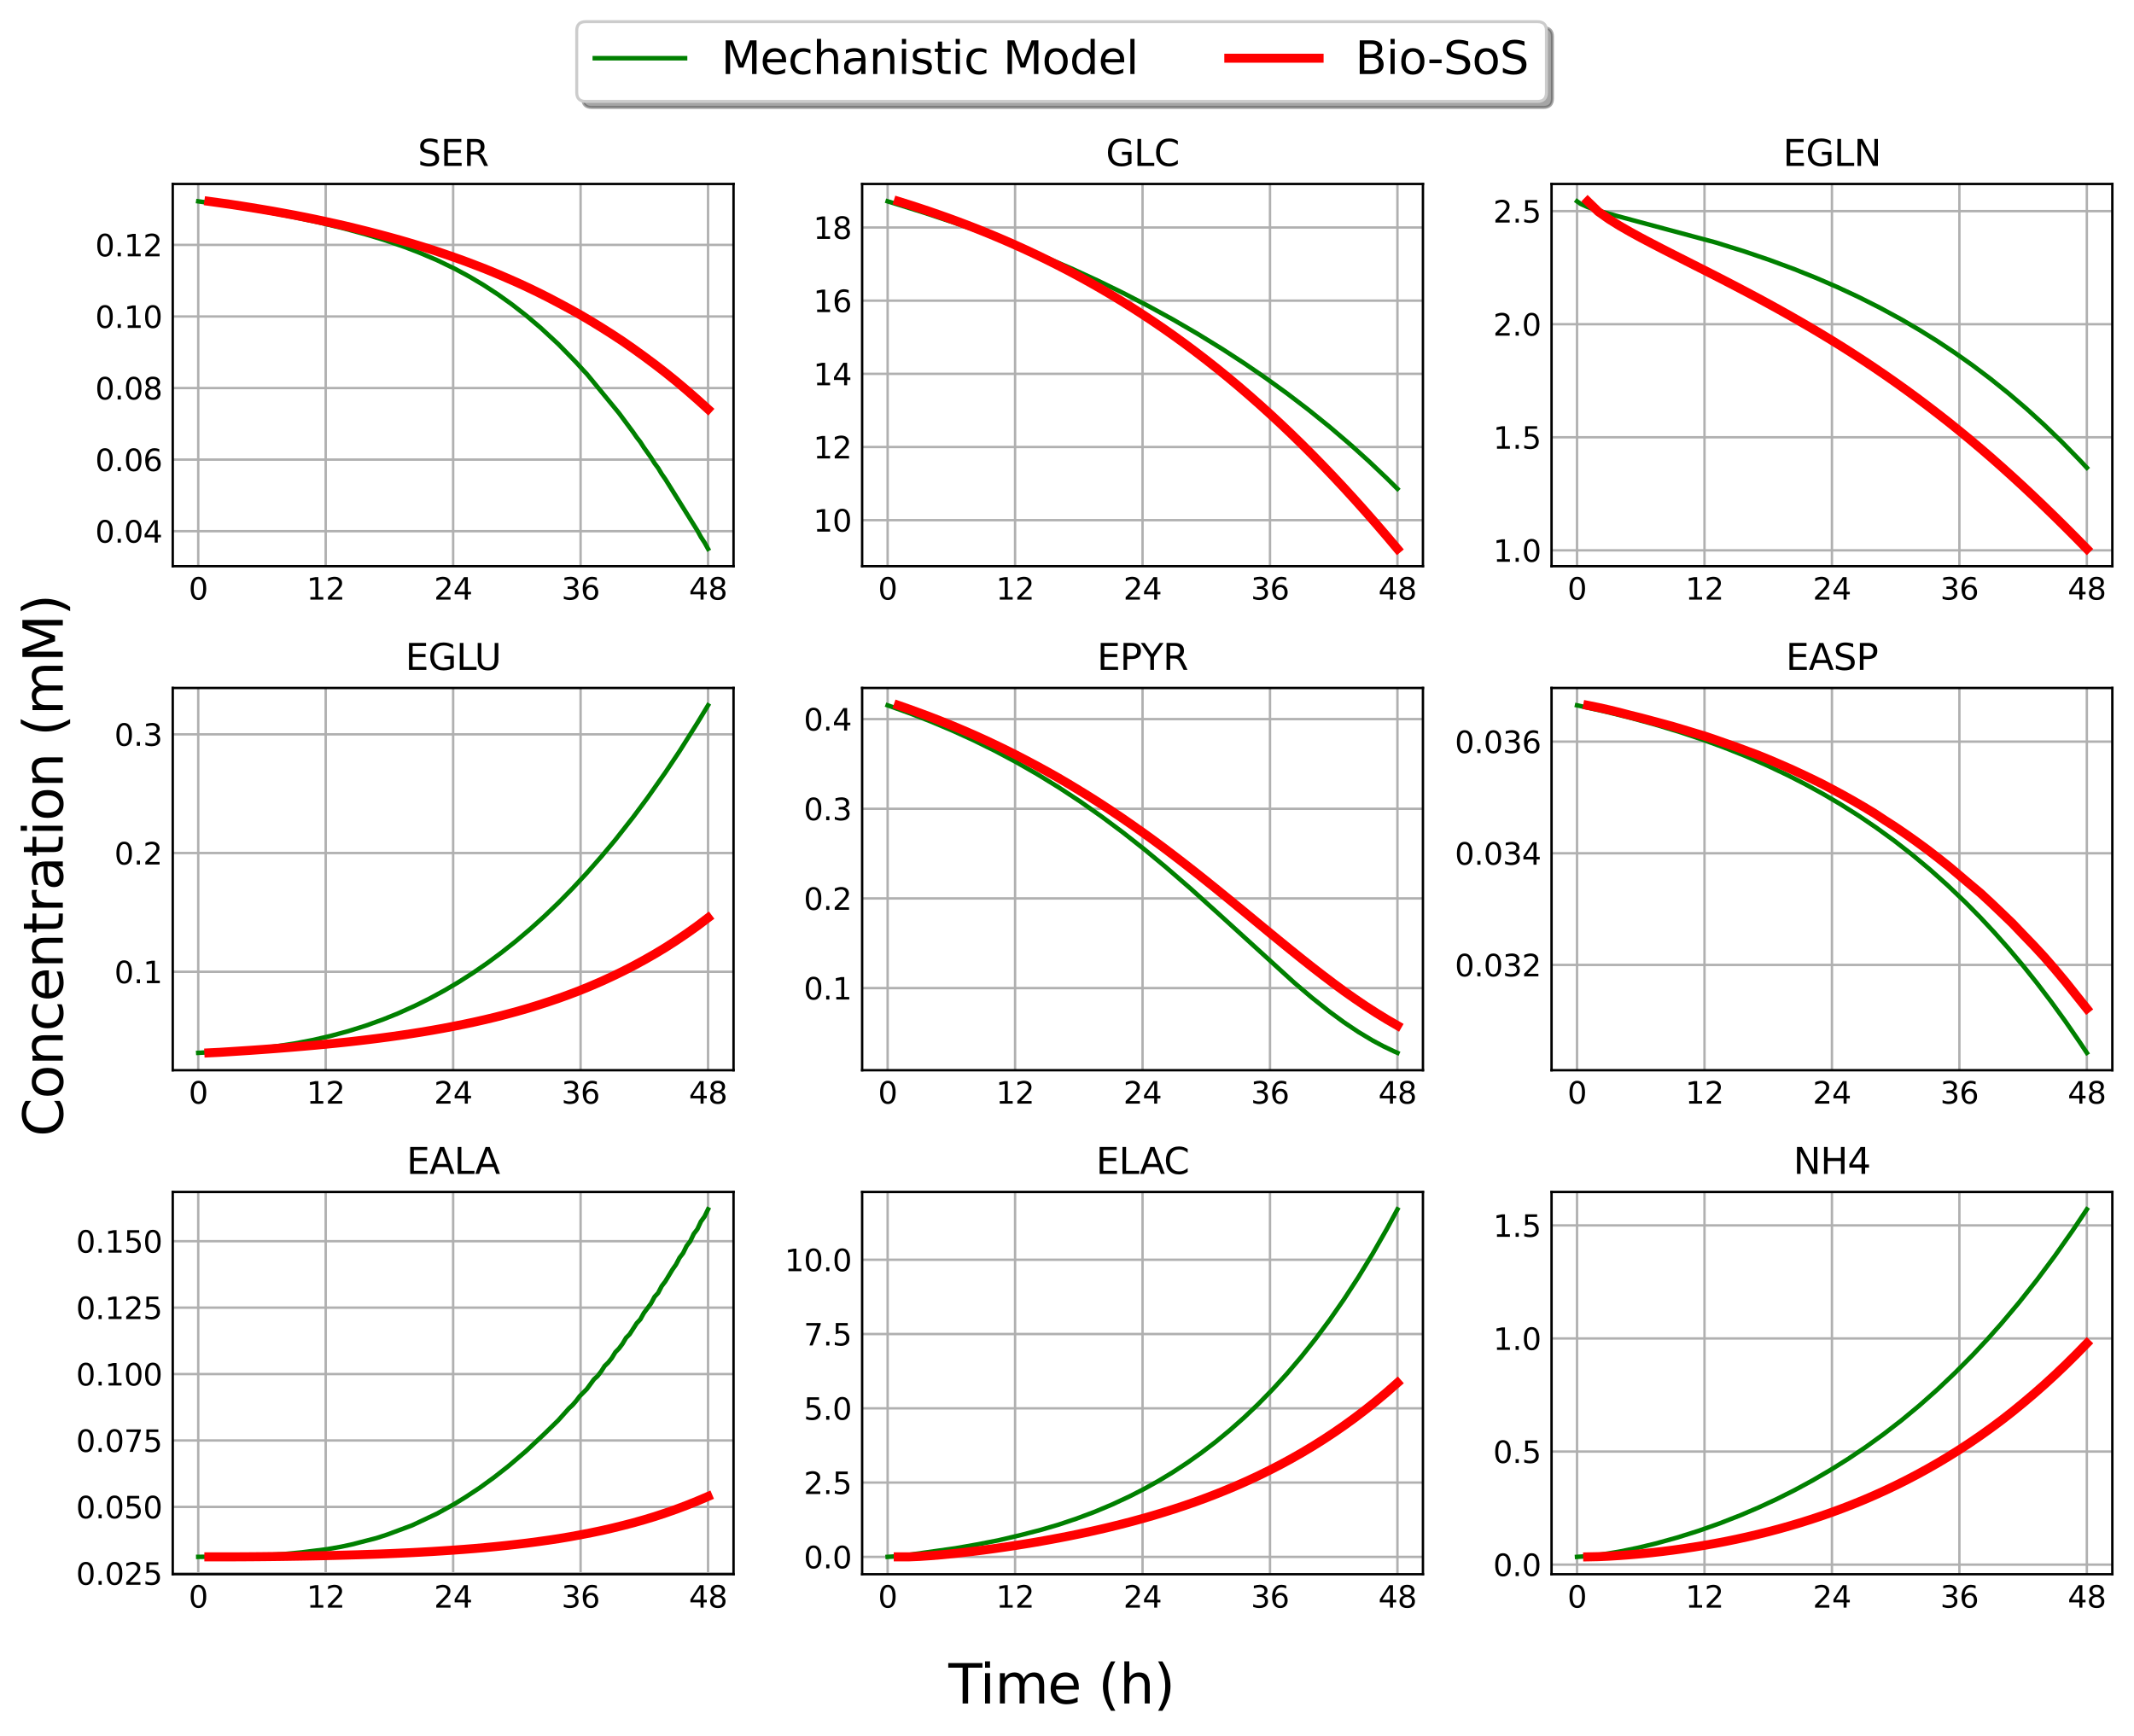 <?xml version="1.0" encoding="utf-8" standalone="no"?>
<!DOCTYPE svg PUBLIC "-//W3C//DTD SVG 1.1//EN"
  "http://www.w3.org/Graphics/SVG/1.1/DTD/svg11.dtd">
<svg xmlns:xlink="http://www.w3.org/1999/xlink" width="709.2pt" height="577.14pt" viewBox="0 0 709.2 577.14" xmlns="http://www.w3.org/2000/svg" version="1.1">
 <defs>
  <style type="text/css">*{stroke-linejoin: round; stroke-linecap: butt}</style>
 </defs>
 <g id="figure_1">
  <g id="patch_1">
   <path d="M 0 577.14 
L 709.2 577.14 
L 709.2 0 
L 0 0 
z
" style="fill: #ffffff"/>
  </g>
  <g id="axes_1">
   <g id="patch_2">
    <path d="M 57.41 188.2 
L 243.78 188.2 
L 243.78 61.14 
L 57.41 61.14 
z
" style="fill: #ffffff"/>
   </g>
   <g id="matplotlib.axis_1">
    <g id="xtick_1">
     <g id="line2d_1">
      <path d="M 65.881 188.2 
L 65.881 61.14 
" clip-path="url(#p2c64e2187d)" style="fill: none; stroke: #b0b0b0; stroke-width: 0.8; stroke-linecap: square"/>
     </g>
     <g id="line2d_2"/>
     <g id="text_1">
      <!-- 0 -->
      <g transform="translate(62.7 199.298) scale(0.1 -0.1)">
       <defs>
        <path id="DejaVuSans-30" d="M 2034 4250 
Q 1547 4250 1301 3770 
Q 1056 3291 1056 2328 
Q 1056 1369 1301 889 
Q 1547 409 2034 409 
Q 2525 409 2770 889 
Q 3016 1369 3016 2328 
Q 3016 3291 2770 3770 
Q 2525 4250 2034 4250 
z
M 2034 4750 
Q 2819 4750 3233 4129 
Q 3647 3509 3647 2328 
Q 3647 1150 3233 529 
Q 2819 -91 2034 -91 
Q 1250 -91 836 529 
Q 422 1150 422 2328 
Q 422 3509 836 4129 
Q 1250 4750 2034 4750 
z
" transform="scale(0.016)"/>
       </defs>
       <use xlink:href="#DejaVuSans-30"/>
      </g>
     </g>
    </g>
    <g id="xtick_2">
     <g id="line2d_3">
      <path d="M 108.238 188.2 
L 108.238 61.14 
" clip-path="url(#p2c64e2187d)" style="fill: none; stroke: #b0b0b0; stroke-width: 0.8; stroke-linecap: square"/>
     </g>
     <g id="line2d_4"/>
     <g id="text_2">
      <!-- 12 -->
      <g transform="translate(101.876 199.298) scale(0.1 -0.1)">
       <defs>
        <path id="DejaVuSans-31" d="M 794 531 
L 1825 531 
L 1825 4091 
L 703 3866 
L 703 4441 
L 1819 4666 
L 2450 4666 
L 2450 531 
L 3481 531 
L 3481 0 
L 794 0 
L 794 531 
z
" transform="scale(0.016)"/>
        <path id="DejaVuSans-32" d="M 1228 531 
L 3431 531 
L 3431 0 
L 469 0 
L 469 531 
Q 828 903 1448 1529 
Q 2069 2156 2228 2338 
Q 2531 2678 2651 2914 
Q 2772 3150 2772 3378 
Q 2772 3750 2511 3984 
Q 2250 4219 1831 4219 
Q 1534 4219 1204 4116 
Q 875 4013 500 3803 
L 500 4441 
Q 881 4594 1212 4672 
Q 1544 4750 1819 4750 
Q 2544 4750 2975 4387 
Q 3406 4025 3406 3419 
Q 3406 3131 3298 2873 
Q 3191 2616 2906 2266 
Q 2828 2175 2409 1742 
Q 1991 1309 1228 531 
z
" transform="scale(0.016)"/>
       </defs>
       <use xlink:href="#DejaVuSans-31"/>
       <use xlink:href="#DejaVuSans-32" x="63.623"/>
      </g>
     </g>
    </g>
    <g id="xtick_3">
     <g id="line2d_5">
      <path d="M 150.595 188.2 
L 150.595 61.14 
" clip-path="url(#p2c64e2187d)" style="fill: none; stroke: #b0b0b0; stroke-width: 0.8; stroke-linecap: square"/>
     </g>
     <g id="line2d_6"/>
     <g id="text_3">
      <!-- 24 -->
      <g transform="translate(144.232 199.298) scale(0.1 -0.1)">
       <defs>
        <path id="DejaVuSans-34" d="M 2419 4116 
L 825 1625 
L 2419 1625 
L 2419 4116 
z
M 2253 4666 
L 3047 4666 
L 3047 1625 
L 3713 1625 
L 3713 1100 
L 3047 1100 
L 3047 0 
L 2419 0 
L 2419 1100 
L 313 1100 
L 313 1709 
L 2253 4666 
z
" transform="scale(0.016)"/>
       </defs>
       <use xlink:href="#DejaVuSans-32"/>
       <use xlink:href="#DejaVuSans-34" x="63.623"/>
      </g>
     </g>
    </g>
    <g id="xtick_4">
     <g id="line2d_7">
      <path d="M 192.952 188.2 
L 192.952 61.14 
" clip-path="url(#p2c64e2187d)" style="fill: none; stroke: #b0b0b0; stroke-width: 0.8; stroke-linecap: square"/>
     </g>
     <g id="line2d_8"/>
     <g id="text_4">
      <!-- 36 -->
      <g transform="translate(186.589 199.298) scale(0.1 -0.1)">
       <defs>
        <path id="DejaVuSans-33" d="M 2597 2516 
Q 3050 2419 3304 2112 
Q 3559 1806 3559 1356 
Q 3559 666 3084 287 
Q 2609 -91 1734 -91 
Q 1441 -91 1130 -33 
Q 819 25 488 141 
L 488 750 
Q 750 597 1062 519 
Q 1375 441 1716 441 
Q 2309 441 2620 675 
Q 2931 909 2931 1356 
Q 2931 1769 2642 2001 
Q 2353 2234 1838 2234 
L 1294 2234 
L 1294 2753 
L 1863 2753 
Q 2328 2753 2575 2939 
Q 2822 3125 2822 3475 
Q 2822 3834 2567 4026 
Q 2313 4219 1838 4219 
Q 1578 4219 1281 4162 
Q 984 4106 628 3988 
L 628 4550 
Q 988 4650 1302 4700 
Q 1616 4750 1894 4750 
Q 2613 4750 3031 4423 
Q 3450 4097 3450 3541 
Q 3450 3153 3228 2886 
Q 3006 2619 2597 2516 
z
" transform="scale(0.016)"/>
        <path id="DejaVuSans-36" d="M 2113 2584 
Q 1688 2584 1439 2293 
Q 1191 2003 1191 1497 
Q 1191 994 1439 701 
Q 1688 409 2113 409 
Q 2538 409 2786 701 
Q 3034 994 3034 1497 
Q 3034 2003 2786 2293 
Q 2538 2584 2113 2584 
z
M 3366 4563 
L 3366 3988 
Q 3128 4100 2886 4159 
Q 2644 4219 2406 4219 
Q 1781 4219 1451 3797 
Q 1122 3375 1075 2522 
Q 1259 2794 1537 2939 
Q 1816 3084 2150 3084 
Q 2853 3084 3261 2657 
Q 3669 2231 3669 1497 
Q 3669 778 3244 343 
Q 2819 -91 2113 -91 
Q 1303 -91 875 529 
Q 447 1150 447 2328 
Q 447 3434 972 4092 
Q 1497 4750 2381 4750 
Q 2619 4750 2861 4703 
Q 3103 4656 3366 4563 
z
" transform="scale(0.016)"/>
       </defs>
       <use xlink:href="#DejaVuSans-33"/>
       <use xlink:href="#DejaVuSans-36" x="63.623"/>
      </g>
     </g>
    </g>
    <g id="xtick_5">
     <g id="line2d_9">
      <path d="M 235.309 188.2 
L 235.309 61.14 
" clip-path="url(#p2c64e2187d)" style="fill: none; stroke: #b0b0b0; stroke-width: 0.8; stroke-linecap: square"/>
     </g>
     <g id="line2d_10"/>
     <g id="text_5">
      <!-- 48 -->
      <g transform="translate(228.946 199.298) scale(0.1 -0.1)">
       <defs>
        <path id="DejaVuSans-38" d="M 2034 2216 
Q 1584 2216 1326 1975 
Q 1069 1734 1069 1313 
Q 1069 891 1326 650 
Q 1584 409 2034 409 
Q 2484 409 2743 651 
Q 3003 894 3003 1313 
Q 3003 1734 2745 1975 
Q 2488 2216 2034 2216 
z
M 1403 2484 
Q 997 2584 770 2862 
Q 544 3141 544 3541 
Q 544 4100 942 4425 
Q 1341 4750 2034 4750 
Q 2731 4750 3128 4425 
Q 3525 4100 3525 3541 
Q 3525 3141 3298 2862 
Q 3072 2584 2669 2484 
Q 3125 2378 3379 2068 
Q 3634 1759 3634 1313 
Q 3634 634 3220 271 
Q 2806 -91 2034 -91 
Q 1263 -91 848 271 
Q 434 634 434 1313 
Q 434 1759 690 2068 
Q 947 2378 1403 2484 
z
M 1172 3481 
Q 1172 3119 1398 2916 
Q 1625 2713 2034 2713 
Q 2441 2713 2670 2916 
Q 2900 3119 2900 3481 
Q 2900 3844 2670 4047 
Q 2441 4250 2034 4250 
Q 1625 4250 1398 4047 
Q 1172 3844 1172 3481 
z
" transform="scale(0.016)"/>
       </defs>
       <use xlink:href="#DejaVuSans-34"/>
       <use xlink:href="#DejaVuSans-38" x="63.623"/>
      </g>
     </g>
    </g>
   </g>
   <g id="matplotlib.axis_2">
    <g id="ytick_1">
     <g id="line2d_11">
      <path d="M 57.41 176.552 
L 243.78 176.552 
" clip-path="url(#p2c64e2187d)" style="fill: none; stroke: #b0b0b0; stroke-width: 0.8; stroke-linecap: square"/>
     </g>
     <g id="line2d_12"/>
     <g id="text_6">
      <!-- 0.04 -->
      <g transform="translate(31.644 180.352) scale(0.1 -0.1)">
       <defs>
        <path id="DejaVuSans-2e" d="M 684 794 
L 1344 794 
L 1344 0 
L 684 0 
L 684 794 
z
" transform="scale(0.016)"/>
       </defs>
       <use xlink:href="#DejaVuSans-30"/>
       <use xlink:href="#DejaVuSans-2e" x="63.623"/>
       <use xlink:href="#DejaVuSans-30" x="95.41"/>
       <use xlink:href="#DejaVuSans-34" x="159.033"/>
      </g>
     </g>
    </g>
    <g id="ytick_2">
     <g id="line2d_13">
      <path d="M 57.41 152.764 
L 243.78 152.764 
" clip-path="url(#p2c64e2187d)" style="fill: none; stroke: #b0b0b0; stroke-width: 0.8; stroke-linecap: square"/>
     </g>
     <g id="line2d_14"/>
     <g id="text_7">
      <!-- 0.06 -->
      <g transform="translate(31.644 156.564) scale(0.1 -0.1)">
       <use xlink:href="#DejaVuSans-30"/>
       <use xlink:href="#DejaVuSans-2e" x="63.623"/>
       <use xlink:href="#DejaVuSans-30" x="95.41"/>
       <use xlink:href="#DejaVuSans-36" x="159.033"/>
      </g>
     </g>
    </g>
    <g id="ytick_3">
     <g id="line2d_15">
      <path d="M 57.41 128.976 
L 243.78 128.976 
" clip-path="url(#p2c64e2187d)" style="fill: none; stroke: #b0b0b0; stroke-width: 0.8; stroke-linecap: square"/>
     </g>
     <g id="line2d_16"/>
     <g id="text_8">
      <!-- 0.08 -->
      <g transform="translate(31.644 132.775) scale(0.1 -0.1)">
       <use xlink:href="#DejaVuSans-30"/>
       <use xlink:href="#DejaVuSans-2e" x="63.623"/>
       <use xlink:href="#DejaVuSans-30" x="95.41"/>
       <use xlink:href="#DejaVuSans-38" x="159.033"/>
      </g>
     </g>
    </g>
    <g id="ytick_4">
     <g id="line2d_17">
      <path d="M 57.41 105.188 
L 243.78 105.188 
" clip-path="url(#p2c64e2187d)" style="fill: none; stroke: #b0b0b0; stroke-width: 0.8; stroke-linecap: square"/>
     </g>
     <g id="line2d_18"/>
     <g id="text_9">
      <!-- 0.10 -->
      <g transform="translate(31.644 108.987) scale(0.1 -0.1)">
       <use xlink:href="#DejaVuSans-30"/>
       <use xlink:href="#DejaVuSans-2e" x="63.623"/>
       <use xlink:href="#DejaVuSans-31" x="95.41"/>
       <use xlink:href="#DejaVuSans-30" x="159.033"/>
      </g>
     </g>
    </g>
    <g id="ytick_5">
     <g id="line2d_19">
      <path d="M 57.41 81.4 
L 243.78 81.4 
" clip-path="url(#p2c64e2187d)" style="fill: none; stroke: #b0b0b0; stroke-width: 0.8; stroke-linecap: square"/>
     </g>
     <g id="line2d_20"/>
     <g id="text_10">
      <!-- 0.12 -->
      <g transform="translate(31.644 85.199) scale(0.1 -0.1)">
       <use xlink:href="#DejaVuSans-30"/>
       <use xlink:href="#DejaVuSans-2e" x="63.623"/>
       <use xlink:href="#DejaVuSans-31" x="95.41"/>
       <use xlink:href="#DejaVuSans-32" x="159.033"/>
      </g>
     </g>
    </g>
   </g>
   <g id="line2d_21">
    <path d="M 65.881 66.915 
L 76.545 68.437 
L 87.208 70.18 
L 96.686 71.947 
L 106.165 73.957 
L 114.458 75.954 
L 121.567 77.895 
L 127.491 79.69 
L 134.6 82.126 
L 139.339 83.958 
L 145.263 86.483 
L 151.187 89.346 
L 155.927 91.905 
L 160.666 94.715 
L 165.405 97.804 
L 170.144 101.192 
L 174.884 104.885 
L 179.623 108.904 
L 185.547 114.376 
L 191.471 120.447 
L 193.84 123.056 
L 195.025 124.304 
L 205.688 137.278 
L 210.428 143.671 
L 211.613 145.382 
L 212.797 146.896 
L 213.982 148.745 
L 216.352 152.075 
L 217.537 153.983 
L 218.721 155.564 
L 219.906 157.544 
L 221.091 159.23 
L 231.754 176.333 
L 232.939 178.494 
L 234.124 180.304 
L 235.309 182.425 
L 235.309 182.425 
" clip-path="url(#p2c64e2187d)" style="fill: none; stroke: #008000; stroke-width: 1.5; stroke-linecap: square"/>
   </g>
   <g id="line2d_22">
    <path d="M 69.411 66.915 
L 72.941 67.404 
L 76.471 67.902 
L 80 68.441 
L 83.53 69.003 
L 87.06 69.582 
L 90.59 70.181 
L 94.119 70.823 
L 97.649 71.472 
L 101.179 72.168 
L 104.708 72.885 
L 108.238 73.644 
L 111.768 74.415 
L 115.298 75.217 
L 118.827 76.079 
L 122.357 76.957 
L 125.887 77.872 
L 129.417 78.818 
L 132.946 79.8 
L 136.476 80.836 
L 140.006 81.904 
L 143.536 83.004 
L 147.065 84.185 
L 150.595 85.405 
L 154.125 86.665 
L 157.654 88.002 
L 161.184 89.363 
L 164.714 90.812 
L 168.244 92.323 
L 171.773 93.869 
L 175.303 95.496 
L 178.833 97.198 
L 182.363 98.971 
L 185.892 100.83 
L 189.422 102.729 
L 192.952 104.698 
L 196.482 106.781 
L 200.011 108.95 
L 203.541 111.189 
L 207.071 113.52 
L 210.6 115.983 
L 214.13 118.528 
L 217.66 121.158 
L 221.19 123.89 
L 224.719 126.737 
L 228.249 129.719 
L 231.779 132.799 
L 235.309 135.995 
" clip-path="url(#p2c64e2187d)" style="fill: none; stroke: #ff0000; stroke-width: 3; stroke-linecap: square"/>
   </g>
   <g id="patch_3">
    <path d="M 57.41 188.2 
L 57.41 61.14 
" style="fill: none; stroke: #000000; stroke-width: 0.8; stroke-linejoin: miter; stroke-linecap: square"/>
   </g>
   <g id="patch_4">
    <path d="M 243.78 188.2 
L 243.78 61.14 
" style="fill: none; stroke: #000000; stroke-width: 0.8; stroke-linejoin: miter; stroke-linecap: square"/>
   </g>
   <g id="patch_5">
    <path d="M 57.41 188.2 
L 243.78 188.2 
" style="fill: none; stroke: #000000; stroke-width: 0.8; stroke-linejoin: miter; stroke-linecap: square"/>
   </g>
   <g id="patch_6">
    <path d="M 57.41 61.14 
L 243.78 61.14 
" style="fill: none; stroke: #000000; stroke-width: 0.8; stroke-linejoin: miter; stroke-linecap: square"/>
   </g>
   <g id="text_11">
    <!-- SER -->
    <g transform="translate(138.826 55.14) scale(0.12 -0.12)">
     <defs>
      <path id="DejaVuSans-53" d="M 3425 4513 
L 3425 3897 
Q 3066 4069 2747 4153 
Q 2428 4238 2131 4238 
Q 1616 4238 1336 4038 
Q 1056 3838 1056 3469 
Q 1056 3159 1242 3001 
Q 1428 2844 1947 2747 
L 2328 2669 
Q 3034 2534 3370 2195 
Q 3706 1856 3706 1288 
Q 3706 609 3251 259 
Q 2797 -91 1919 -91 
Q 1588 -91 1214 -16 
Q 841 59 441 206 
L 441 856 
Q 825 641 1194 531 
Q 1563 422 1919 422 
Q 2459 422 2753 634 
Q 3047 847 3047 1241 
Q 3047 1584 2836 1778 
Q 2625 1972 2144 2069 
L 1759 2144 
Q 1053 2284 737 2584 
Q 422 2884 422 3419 
Q 422 4038 858 4394 
Q 1294 4750 2059 4750 
Q 2388 4750 2728 4690 
Q 3069 4631 3425 4513 
z
" transform="scale(0.016)"/>
      <path id="DejaVuSans-45" d="M 628 4666 
L 3578 4666 
L 3578 4134 
L 1259 4134 
L 1259 2753 
L 3481 2753 
L 3481 2222 
L 1259 2222 
L 1259 531 
L 3634 531 
L 3634 0 
L 628 0 
L 628 4666 
z
" transform="scale(0.016)"/>
      <path id="DejaVuSans-52" d="M 2841 2188 
Q 3044 2119 3236 1894 
Q 3428 1669 3622 1275 
L 4263 0 
L 3584 0 
L 2988 1197 
Q 2756 1666 2539 1819 
Q 2322 1972 1947 1972 
L 1259 1972 
L 1259 0 
L 628 0 
L 628 4666 
L 2053 4666 
Q 2853 4666 3247 4331 
Q 3641 3997 3641 3322 
Q 3641 2881 3436 2590 
Q 3231 2300 2841 2188 
z
M 1259 4147 
L 1259 2491 
L 2053 2491 
Q 2509 2491 2742 2702 
Q 2975 2913 2975 3322 
Q 2975 3731 2742 3939 
Q 2509 4147 2053 4147 
L 1259 4147 
z
" transform="scale(0.016)"/>
     </defs>
     <use xlink:href="#DejaVuSans-53"/>
     <use xlink:href="#DejaVuSans-45" x="63.477"/>
     <use xlink:href="#DejaVuSans-52" x="126.66"/>
    </g>
   </g>
  </g>
  <g id="axes_2">
   <g id="patch_7">
    <path d="M 286.52 188.2 
L 472.89 188.2 
L 472.89 61.14 
L 286.52 61.14 
z
" style="fill: #ffffff"/>
   </g>
   <g id="matplotlib.axis_3">
    <g id="xtick_6">
     <g id="line2d_23">
      <path d="M 294.991 188.2 
L 294.991 61.14 
" clip-path="url(#p134b6ff807)" style="fill: none; stroke: #b0b0b0; stroke-width: 0.8; stroke-linecap: square"/>
     </g>
     <g id="line2d_24"/>
     <g id="text_12">
      <!-- 0 -->
      <g transform="translate(291.81 199.298) scale(0.1 -0.1)">
       <use xlink:href="#DejaVuSans-30"/>
      </g>
     </g>
    </g>
    <g id="xtick_7">
     <g id="line2d_25">
      <path d="M 337.348 188.2 
L 337.348 61.14 
" clip-path="url(#p134b6ff807)" style="fill: none; stroke: #b0b0b0; stroke-width: 0.8; stroke-linecap: square"/>
     </g>
     <g id="line2d_26"/>
     <g id="text_13">
      <!-- 12 -->
      <g transform="translate(330.986 199.298) scale(0.1 -0.1)">
       <use xlink:href="#DejaVuSans-31"/>
       <use xlink:href="#DejaVuSans-32" x="63.623"/>
      </g>
     </g>
    </g>
    <g id="xtick_8">
     <g id="line2d_27">
      <path d="M 379.705 188.2 
L 379.705 61.14 
" clip-path="url(#p134b6ff807)" style="fill: none; stroke: #b0b0b0; stroke-width: 0.8; stroke-linecap: square"/>
     </g>
     <g id="line2d_28"/>
     <g id="text_14">
      <!-- 24 -->
      <g transform="translate(373.342 199.298) scale(0.1 -0.1)">
       <use xlink:href="#DejaVuSans-32"/>
       <use xlink:href="#DejaVuSans-34" x="63.623"/>
      </g>
     </g>
    </g>
    <g id="xtick_9">
     <g id="line2d_29">
      <path d="M 422.062 188.2 
L 422.062 61.14 
" clip-path="url(#p134b6ff807)" style="fill: none; stroke: #b0b0b0; stroke-width: 0.8; stroke-linecap: square"/>
     </g>
     <g id="line2d_30"/>
     <g id="text_15">
      <!-- 36 -->
      <g transform="translate(415.699 199.298) scale(0.1 -0.1)">
       <use xlink:href="#DejaVuSans-33"/>
       <use xlink:href="#DejaVuSans-36" x="63.623"/>
      </g>
     </g>
    </g>
    <g id="xtick_10">
     <g id="line2d_31">
      <path d="M 464.419 188.2 
L 464.419 61.14 
" clip-path="url(#p134b6ff807)" style="fill: none; stroke: #b0b0b0; stroke-width: 0.8; stroke-linecap: square"/>
     </g>
     <g id="line2d_32"/>
     <g id="text_16">
      <!-- 48 -->
      <g transform="translate(458.056 199.298) scale(0.1 -0.1)">
       <use xlink:href="#DejaVuSans-34"/>
       <use xlink:href="#DejaVuSans-38" x="63.623"/>
      </g>
     </g>
    </g>
   </g>
   <g id="matplotlib.axis_4">
    <g id="ytick_6">
     <g id="line2d_33">
      <path d="M 286.52 172.887 
L 472.89 172.887 
" clip-path="url(#p134b6ff807)" style="fill: none; stroke: #b0b0b0; stroke-width: 0.8; stroke-linecap: square"/>
     </g>
     <g id="line2d_34"/>
     <g id="text_17">
      <!-- 10 -->
      <g transform="translate(270.295 176.686) scale(0.1 -0.1)">
       <use xlink:href="#DejaVuSans-31"/>
       <use xlink:href="#DejaVuSans-30" x="63.623"/>
      </g>
     </g>
    </g>
    <g id="ytick_7">
     <g id="line2d_35">
      <path d="M 286.52 148.568 
L 472.89 148.568 
" clip-path="url(#p134b6ff807)" style="fill: none; stroke: #b0b0b0; stroke-width: 0.8; stroke-linecap: square"/>
     </g>
     <g id="line2d_36"/>
     <g id="text_18">
      <!-- 12 -->
      <g transform="translate(270.295 152.368) scale(0.1 -0.1)">
       <use xlink:href="#DejaVuSans-31"/>
       <use xlink:href="#DejaVuSans-32" x="63.623"/>
      </g>
     </g>
    </g>
    <g id="ytick_8">
     <g id="line2d_37">
      <path d="M 286.52 124.25 
L 472.89 124.25 
" clip-path="url(#p134b6ff807)" style="fill: none; stroke: #b0b0b0; stroke-width: 0.8; stroke-linecap: square"/>
     </g>
     <g id="line2d_38"/>
     <g id="text_19">
      <!-- 14 -->
      <g transform="translate(270.295 128.049) scale(0.1 -0.1)">
       <use xlink:href="#DejaVuSans-31"/>
       <use xlink:href="#DejaVuSans-34" x="63.623"/>
      </g>
     </g>
    </g>
    <g id="ytick_9">
     <g id="line2d_39">
      <path d="M 286.52 99.931 
L 472.89 99.931 
" clip-path="url(#p134b6ff807)" style="fill: none; stroke: #b0b0b0; stroke-width: 0.8; stroke-linecap: square"/>
     </g>
     <g id="line2d_40"/>
     <g id="text_20">
      <!-- 16 -->
      <g transform="translate(270.295 103.73) scale(0.1 -0.1)">
       <use xlink:href="#DejaVuSans-31"/>
       <use xlink:href="#DejaVuSans-36" x="63.623"/>
      </g>
     </g>
    </g>
    <g id="ytick_10">
     <g id="line2d_41">
      <path d="M 286.52 75.613 
L 472.89 75.613 
" clip-path="url(#p134b6ff807)" style="fill: none; stroke: #b0b0b0; stroke-width: 0.8; stroke-linecap: square"/>
     </g>
     <g id="line2d_42"/>
     <g id="text_21">
      <!-- 18 -->
      <g transform="translate(270.295 79.412) scale(0.1 -0.1)">
       <use xlink:href="#DejaVuSans-31"/>
       <use xlink:href="#DejaVuSans-38" x="63.623"/>
      </g>
     </g>
    </g>
   </g>
   <g id="line2d_43">
    <path d="M 294.991 66.915 
L 306.839 70.599 
L 317.503 74.139 
L 328.166 77.93 
L 337.644 81.534 
L 347.123 85.378 
L 356.601 89.483 
L 364.895 93.303 
L 373.189 97.349 
L 381.482 101.637 
L 389.776 106.18 
L 398.069 110.996 
L 406.363 116.103 
L 413.472 120.729 
L 420.581 125.601 
L 427.69 130.737 
L 434.798 136.161 
L 441.907 141.897 
L 449.016 147.975 
L 454.94 153.323 
L 460.864 158.949 
L 464.419 162.469 
L 464.419 162.469 
" clip-path="url(#p134b6ff807)" style="fill: none; stroke: #008000; stroke-width: 1.5; stroke-linecap: square"/>
   </g>
   <g id="line2d_44">
    <path d="M 298.521 66.915 
L 302.051 68.022 
L 305.581 69.166 
L 309.11 70.35 
L 312.64 71.577 
L 316.17 72.842 
L 319.7 74.152 
L 323.229 75.509 
L 326.759 76.912 
L 330.289 78.361 
L 333.818 79.861 
L 337.348 81.41 
L 340.878 83.014 
L 344.408 84.67 
L 347.937 86.38 
L 351.467 88.15 
L 354.997 89.978 
L 358.527 91.86 
L 362.056 93.808 
L 365.586 95.818 
L 369.116 97.89 
L 372.646 100.029 
L 376.175 102.231 
L 379.705 104.506 
L 383.235 106.849 
L 386.764 109.26 
L 390.294 111.745 
L 393.824 114.307 
L 397.354 116.945 
L 400.883 119.655 
L 404.413 122.444 
L 407.943 125.313 
L 411.473 128.262 
L 415.002 131.295 
L 418.532 134.405 
L 422.062 137.598 
L 425.592 140.874 
L 429.121 144.233 
L 432.651 147.677 
L 436.181 151.206 
L 439.71 154.819 
L 443.24 158.516 
L 446.77 162.297 
L 450.3 166.158 
L 453.829 170.103 
L 457.359 174.132 
L 460.889 178.237 
L 464.419 182.425 
" clip-path="url(#p134b6ff807)" style="fill: none; stroke: #ff0000; stroke-width: 3; stroke-linecap: square"/>
   </g>
   <g id="patch_8">
    <path d="M 286.52 188.2 
L 286.52 61.14 
" style="fill: none; stroke: #000000; stroke-width: 0.8; stroke-linejoin: miter; stroke-linecap: square"/>
   </g>
   <g id="patch_9">
    <path d="M 472.89 188.2 
L 472.89 61.14 
" style="fill: none; stroke: #000000; stroke-width: 0.8; stroke-linejoin: miter; stroke-linecap: square"/>
   </g>
   <g id="patch_10">
    <path d="M 286.52 188.2 
L 472.89 188.2 
" style="fill: none; stroke: #000000; stroke-width: 0.8; stroke-linejoin: miter; stroke-linecap: square"/>
   </g>
   <g id="patch_11">
    <path d="M 286.52 61.14 
L 472.89 61.14 
" style="fill: none; stroke: #000000; stroke-width: 0.8; stroke-linejoin: miter; stroke-linecap: square"/>
   </g>
   <g id="text_22">
    <!-- GLC -->
    <g transform="translate(367.523 55.14) scale(0.12 -0.12)">
     <defs>
      <path id="DejaVuSans-47" d="M 3809 666 
L 3809 1919 
L 2778 1919 
L 2778 2438 
L 4434 2438 
L 4434 434 
Q 4069 175 3628 42 
Q 3188 -91 2688 -91 
Q 1594 -91 976 548 
Q 359 1188 359 2328 
Q 359 3472 976 4111 
Q 1594 4750 2688 4750 
Q 3144 4750 3555 4637 
Q 3966 4525 4313 4306 
L 4313 3634 
Q 3963 3931 3569 4081 
Q 3175 4231 2741 4231 
Q 1884 4231 1454 3753 
Q 1025 3275 1025 2328 
Q 1025 1384 1454 906 
Q 1884 428 2741 428 
Q 3075 428 3337 486 
Q 3600 544 3809 666 
z
" transform="scale(0.016)"/>
      <path id="DejaVuSans-4c" d="M 628 4666 
L 1259 4666 
L 1259 531 
L 3531 531 
L 3531 0 
L 628 0 
L 628 4666 
z
" transform="scale(0.016)"/>
      <path id="DejaVuSans-43" d="M 4122 4306 
L 4122 3641 
Q 3803 3938 3442 4084 
Q 3081 4231 2675 4231 
Q 1875 4231 1450 3742 
Q 1025 3253 1025 2328 
Q 1025 1406 1450 917 
Q 1875 428 2675 428 
Q 3081 428 3442 575 
Q 3803 722 4122 1019 
L 4122 359 
Q 3791 134 3420 21 
Q 3050 -91 2638 -91 
Q 1578 -91 968 557 
Q 359 1206 359 2328 
Q 359 3453 968 4101 
Q 1578 4750 2638 4750 
Q 3056 4750 3426 4639 
Q 3797 4528 4122 4306 
z
" transform="scale(0.016)"/>
     </defs>
     <use xlink:href="#DejaVuSans-47"/>
     <use xlink:href="#DejaVuSans-4c" x="77.49"/>
     <use xlink:href="#DejaVuSans-43" x="133.203"/>
    </g>
   </g>
  </g>
  <g id="axes_3">
   <g id="patch_12">
    <path d="M 515.63 188.2 
L 702 188.2 
L 702 61.14 
L 515.63 61.14 
z
" style="fill: #ffffff"/>
   </g>
   <g id="matplotlib.axis_5">
    <g id="xtick_11">
     <g id="line2d_45">
      <path d="M 524.101 188.2 
L 524.101 61.14 
" clip-path="url(#p124784d81f)" style="fill: none; stroke: #b0b0b0; stroke-width: 0.8; stroke-linecap: square"/>
     </g>
     <g id="line2d_46"/>
     <g id="text_23">
      <!-- 0 -->
      <g transform="translate(520.92 199.298) scale(0.1 -0.1)">
       <use xlink:href="#DejaVuSans-30"/>
      </g>
     </g>
    </g>
    <g id="xtick_12">
     <g id="line2d_47">
      <path d="M 566.458 188.2 
L 566.458 61.14 
" clip-path="url(#p124784d81f)" style="fill: none; stroke: #b0b0b0; stroke-width: 0.8; stroke-linecap: square"/>
     </g>
     <g id="line2d_48"/>
     <g id="text_24">
      <!-- 12 -->
      <g transform="translate(560.096 199.298) scale(0.1 -0.1)">
       <use xlink:href="#DejaVuSans-31"/>
       <use xlink:href="#DejaVuSans-32" x="63.623"/>
      </g>
     </g>
    </g>
    <g id="xtick_13">
     <g id="line2d_49">
      <path d="M 608.815 188.2 
L 608.815 61.14 
" clip-path="url(#p124784d81f)" style="fill: none; stroke: #b0b0b0; stroke-width: 0.8; stroke-linecap: square"/>
     </g>
     <g id="line2d_50"/>
     <g id="text_25">
      <!-- 24 -->
      <g transform="translate(602.452 199.298) scale(0.1 -0.1)">
       <use xlink:href="#DejaVuSans-32"/>
       <use xlink:href="#DejaVuSans-34" x="63.623"/>
      </g>
     </g>
    </g>
    <g id="xtick_14">
     <g id="line2d_51">
      <path d="M 651.172 188.2 
L 651.172 61.14 
" clip-path="url(#p124784d81f)" style="fill: none; stroke: #b0b0b0; stroke-width: 0.8; stroke-linecap: square"/>
     </g>
     <g id="line2d_52"/>
     <g id="text_26">
      <!-- 36 -->
      <g transform="translate(644.809 199.298) scale(0.1 -0.1)">
       <use xlink:href="#DejaVuSans-33"/>
       <use xlink:href="#DejaVuSans-36" x="63.623"/>
      </g>
     </g>
    </g>
    <g id="xtick_15">
     <g id="line2d_53">
      <path d="M 693.529 188.2 
L 693.529 61.14 
" clip-path="url(#p124784d81f)" style="fill: none; stroke: #b0b0b0; stroke-width: 0.8; stroke-linecap: square"/>
     </g>
     <g id="line2d_54"/>
     <g id="text_27">
      <!-- 48 -->
      <g transform="translate(687.166 199.298) scale(0.1 -0.1)">
       <use xlink:href="#DejaVuSans-34"/>
       <use xlink:href="#DejaVuSans-38" x="63.623"/>
      </g>
     </g>
    </g>
   </g>
   <g id="matplotlib.axis_6">
    <g id="ytick_11">
     <g id="line2d_55">
      <path d="M 515.63 182.918 
L 702 182.918 
" clip-path="url(#p124784d81f)" style="fill: none; stroke: #b0b0b0; stroke-width: 0.8; stroke-linecap: square"/>
     </g>
     <g id="line2d_56"/>
     <g id="text_28">
      <!-- 1.0 -->
      <g transform="translate(496.227 186.717) scale(0.1 -0.1)">
       <use xlink:href="#DejaVuSans-31"/>
       <use xlink:href="#DejaVuSans-2e" x="63.623"/>
       <use xlink:href="#DejaVuSans-30" x="95.41"/>
      </g>
     </g>
    </g>
    <g id="ytick_12">
     <g id="line2d_57">
      <path d="M 515.63 145.336 
L 702 145.336 
" clip-path="url(#p124784d81f)" style="fill: none; stroke: #b0b0b0; stroke-width: 0.8; stroke-linecap: square"/>
     </g>
     <g id="line2d_58"/>
     <g id="text_29">
      <!-- 1.5 -->
      <g transform="translate(496.227 149.135) scale(0.1 -0.1)">
       <defs>
        <path id="DejaVuSans-35" d="M 691 4666 
L 3169 4666 
L 3169 4134 
L 1269 4134 
L 1269 2991 
Q 1406 3038 1543 3061 
Q 1681 3084 1819 3084 
Q 2600 3084 3056 2656 
Q 3513 2228 3513 1497 
Q 3513 744 3044 326 
Q 2575 -91 1722 -91 
Q 1428 -91 1123 -41 
Q 819 9 494 109 
L 494 744 
Q 775 591 1075 516 
Q 1375 441 1709 441 
Q 2250 441 2565 725 
Q 2881 1009 2881 1497 
Q 2881 1984 2565 2268 
Q 2250 2553 1709 2553 
Q 1456 2553 1204 2497 
Q 953 2441 691 2322 
L 691 4666 
z
" transform="scale(0.016)"/>
       </defs>
       <use xlink:href="#DejaVuSans-31"/>
       <use xlink:href="#DejaVuSans-2e" x="63.623"/>
       <use xlink:href="#DejaVuSans-35" x="95.41"/>
      </g>
     </g>
    </g>
    <g id="ytick_13">
     <g id="line2d_59">
      <path d="M 515.63 107.754 
L 702 107.754 
" clip-path="url(#p124784d81f)" style="fill: none; stroke: #b0b0b0; stroke-width: 0.8; stroke-linecap: square"/>
     </g>
     <g id="line2d_60"/>
     <g id="text_30">
      <!-- 2.0 -->
      <g transform="translate(496.227 111.554) scale(0.1 -0.1)">
       <use xlink:href="#DejaVuSans-32"/>
       <use xlink:href="#DejaVuSans-2e" x="63.623"/>
       <use xlink:href="#DejaVuSans-30" x="95.41"/>
      </g>
     </g>
    </g>
    <g id="ytick_14">
     <g id="line2d_61">
      <path d="M 515.63 70.173 
L 702 70.173 
" clip-path="url(#p124784d81f)" style="fill: none; stroke: #b0b0b0; stroke-width: 0.8; stroke-linecap: square"/>
     </g>
     <g id="line2d_62"/>
     <g id="text_31">
      <!-- 2.5 -->
      <g transform="translate(496.227 73.972) scale(0.1 -0.1)">
       <use xlink:href="#DejaVuSans-32"/>
       <use xlink:href="#DejaVuSans-2e" x="63.623"/>
       <use xlink:href="#DejaVuSans-35" x="95.41"/>
      </g>
     </g>
    </g>
   </g>
   <g id="line2d_63">
    <path d="M 524.101 66.915 
L 525.286 67.75 
L 527.656 68.828 
L 531.21 70.037 
L 537.134 71.718 
L 570.309 80.632 
L 579.787 83.591 
L 588.081 86.416 
L 596.375 89.489 
L 603.483 92.343 
L 610.592 95.419 
L 617.701 98.738 
L 624.81 102.319 
L 631.919 106.188 
L 637.843 109.648 
L 643.767 113.338 
L 649.691 117.274 
L 655.615 121.468 
L 661.539 125.942 
L 667.463 130.706 
L 673.387 135.775 
L 679.311 141.164 
L 685.235 146.884 
L 691.159 152.941 
L 693.529 155.462 
L 693.529 155.462 
" clip-path="url(#p124784d81f)" style="fill: none; stroke: #008000; stroke-width: 1.5; stroke-linecap: square"/>
   </g>
   <g id="line2d_64">
    <path d="M 527.631 66.915 
L 531.161 70.339 
L 534.691 72.841 
L 538.22 75.039 
L 541.75 77.066 
L 545.28 79 
L 548.81 80.857 
L 552.339 82.687 
L 555.869 84.488 
L 559.399 86.271 
L 562.928 88.058 
L 566.458 89.843 
L 569.988 91.636 
L 573.518 93.449 
L 577.047 95.282 
L 580.577 97.138 
L 584.107 99.015 
L 587.637 100.925 
L 591.166 102.867 
L 594.696 104.846 
L 598.226 106.865 
L 601.756 108.913 
L 605.285 111.017 
L 608.815 113.16 
L 612.345 115.355 
L 615.874 117.602 
L 619.404 119.901 
L 622.934 122.251 
L 626.464 124.659 
L 629.993 127.129 
L 633.523 129.658 
L 637.053 132.234 
L 640.583 134.887 
L 644.112 137.598 
L 647.642 140.362 
L 651.172 143.209 
L 654.702 146.111 
L 658.231 149.09 
L 661.761 152.135 
L 665.291 155.254 
L 668.82 158.432 
L 672.35 161.677 
L 675.88 164.989 
L 679.41 168.366 
L 682.939 171.793 
L 686.469 175.282 
L 689.999 178.825 
L 693.529 182.425 
" clip-path="url(#p124784d81f)" style="fill: none; stroke: #ff0000; stroke-width: 3; stroke-linecap: square"/>
   </g>
   <g id="patch_13">
    <path d="M 515.63 188.2 
L 515.63 61.14 
" style="fill: none; stroke: #000000; stroke-width: 0.8; stroke-linejoin: miter; stroke-linecap: square"/>
   </g>
   <g id="patch_14">
    <path d="M 702 188.2 
L 702 61.14 
" style="fill: none; stroke: #000000; stroke-width: 0.8; stroke-linejoin: miter; stroke-linecap: square"/>
   </g>
   <g id="patch_15">
    <path d="M 515.63 188.2 
L 702 188.2 
" style="fill: none; stroke: #000000; stroke-width: 0.8; stroke-linejoin: miter; stroke-linecap: square"/>
   </g>
   <g id="patch_16">
    <path d="M 515.63 61.14 
L 702 61.14 
" style="fill: none; stroke: #000000; stroke-width: 0.8; stroke-linejoin: miter; stroke-linecap: square"/>
   </g>
   <g id="text_32">
    <!-- EGLN -->
    <g transform="translate(592.543 55.14) scale(0.12 -0.12)">
     <defs>
      <path id="DejaVuSans-4e" d="M 628 4666 
L 1478 4666 
L 3547 763 
L 3547 4666 
L 4159 4666 
L 4159 0 
L 3309 0 
L 1241 3903 
L 1241 0 
L 628 0 
L 628 4666 
z
" transform="scale(0.016)"/>
     </defs>
     <use xlink:href="#DejaVuSans-45"/>
     <use xlink:href="#DejaVuSans-47" x="63.184"/>
     <use xlink:href="#DejaVuSans-4c" x="140.674"/>
     <use xlink:href="#DejaVuSans-4e" x="196.387"/>
    </g>
   </g>
  </g>
  <g id="axes_4">
   <g id="patch_17">
    <path d="M 57.41 355.72 
L 243.78 355.72 
L 243.78 228.66 
L 57.41 228.66 
z
" style="fill: #ffffff"/>
   </g>
   <g id="matplotlib.axis_7">
    <g id="xtick_16">
     <g id="line2d_65">
      <path d="M 65.881 355.72 
L 65.881 228.66 
" clip-path="url(#pf8f9cbacc7)" style="fill: none; stroke: #b0b0b0; stroke-width: 0.8; stroke-linecap: square"/>
     </g>
     <g id="line2d_66"/>
     <g id="text_33">
      <!-- 0 -->
      <g transform="translate(62.7 366.818) scale(0.1 -0.1)">
       <use xlink:href="#DejaVuSans-30"/>
      </g>
     </g>
    </g>
    <g id="xtick_17">
     <g id="line2d_67">
      <path d="M 108.238 355.72 
L 108.238 228.66 
" clip-path="url(#pf8f9cbacc7)" style="fill: none; stroke: #b0b0b0; stroke-width: 0.8; stroke-linecap: square"/>
     </g>
     <g id="line2d_68"/>
     <g id="text_34">
      <!-- 12 -->
      <g transform="translate(101.876 366.818) scale(0.1 -0.1)">
       <use xlink:href="#DejaVuSans-31"/>
       <use xlink:href="#DejaVuSans-32" x="63.623"/>
      </g>
     </g>
    </g>
    <g id="xtick_18">
     <g id="line2d_69">
      <path d="M 150.595 355.72 
L 150.595 228.66 
" clip-path="url(#pf8f9cbacc7)" style="fill: none; stroke: #b0b0b0; stroke-width: 0.8; stroke-linecap: square"/>
     </g>
     <g id="line2d_70"/>
     <g id="text_35">
      <!-- 24 -->
      <g transform="translate(144.232 366.818) scale(0.1 -0.1)">
       <use xlink:href="#DejaVuSans-32"/>
       <use xlink:href="#DejaVuSans-34" x="63.623"/>
      </g>
     </g>
    </g>
    <g id="xtick_19">
     <g id="line2d_71">
      <path d="M 192.952 355.72 
L 192.952 228.66 
" clip-path="url(#pf8f9cbacc7)" style="fill: none; stroke: #b0b0b0; stroke-width: 0.8; stroke-linecap: square"/>
     </g>
     <g id="line2d_72"/>
     <g id="text_36">
      <!-- 36 -->
      <g transform="translate(186.589 366.818) scale(0.1 -0.1)">
       <use xlink:href="#DejaVuSans-33"/>
       <use xlink:href="#DejaVuSans-36" x="63.623"/>
      </g>
     </g>
    </g>
    <g id="xtick_20">
     <g id="line2d_73">
      <path d="M 235.309 355.72 
L 235.309 228.66 
" clip-path="url(#pf8f9cbacc7)" style="fill: none; stroke: #b0b0b0; stroke-width: 0.8; stroke-linecap: square"/>
     </g>
     <g id="line2d_74"/>
     <g id="text_37">
      <!-- 48 -->
      <g transform="translate(228.946 366.818) scale(0.1 -0.1)">
       <use xlink:href="#DejaVuSans-34"/>
       <use xlink:href="#DejaVuSans-38" x="63.623"/>
      </g>
     </g>
    </g>
   </g>
   <g id="matplotlib.axis_8">
    <g id="ytick_15">
     <g id="line2d_75">
      <path d="M 57.41 322.986 
L 243.78 322.986 
" clip-path="url(#pf8f9cbacc7)" style="fill: none; stroke: #b0b0b0; stroke-width: 0.8; stroke-linecap: square"/>
     </g>
     <g id="line2d_76"/>
     <g id="text_38">
      <!-- 0.1 -->
      <g transform="translate(38.007 326.786) scale(0.1 -0.1)">
       <use xlink:href="#DejaVuSans-30"/>
       <use xlink:href="#DejaVuSans-2e" x="63.623"/>
       <use xlink:href="#DejaVuSans-31" x="95.41"/>
      </g>
     </g>
    </g>
    <g id="ytick_16">
     <g id="line2d_77">
      <path d="M 57.41 283.535 
L 243.78 283.535 
" clip-path="url(#pf8f9cbacc7)" style="fill: none; stroke: #b0b0b0; stroke-width: 0.8; stroke-linecap: square"/>
     </g>
     <g id="line2d_78"/>
     <g id="text_39">
      <!-- 0.2 -->
      <g transform="translate(38.007 287.335) scale(0.1 -0.1)">
       <use xlink:href="#DejaVuSans-30"/>
       <use xlink:href="#DejaVuSans-2e" x="63.623"/>
       <use xlink:href="#DejaVuSans-32" x="95.41"/>
      </g>
     </g>
    </g>
    <g id="ytick_17">
     <g id="line2d_79">
      <path d="M 57.41 244.084 
L 243.78 244.084 
" clip-path="url(#pf8f9cbacc7)" style="fill: none; stroke: #b0b0b0; stroke-width: 0.8; stroke-linecap: square"/>
     </g>
     <g id="line2d_80"/>
     <g id="text_40">
      <!-- 0.3 -->
      <g transform="translate(38.007 247.883) scale(0.1 -0.1)">
       <use xlink:href="#DejaVuSans-30"/>
       <use xlink:href="#DejaVuSans-2e" x="63.623"/>
       <use xlink:href="#DejaVuSans-33" x="95.41"/>
      </g>
     </g>
    </g>
   </g>
   <g id="line2d_81">
    <path d="M 65.881 349.945 
L 77.729 349.253 
L 84.838 348.625 
L 91.947 347.766 
L 97.871 346.846 
L 103.795 345.717 
L 109.719 344.357 
L 115.643 342.762 
L 121.567 340.9 
L 127.491 338.763 
L 132.231 336.852 
L 138.155 334.181 
L 142.894 331.818 
L 147.633 329.243 
L 152.372 326.444 
L 157.111 323.421 
L 161.851 320.162 
L 166.59 316.66 
L 171.329 312.911 
L 176.068 308.905 
L 180.808 304.637 
L 185.547 300.099 
L 190.286 295.267 
L 195.025 290.17 
L 199.764 284.79 
L 204.504 279.127 
L 210.428 271.584 
L 215.167 265.211 
L 221.091 256.787 
L 225.83 249.692 
L 231.754 240.304 
L 235.309 234.435 
L 235.309 234.435 
" clip-path="url(#pf8f9cbacc7)" style="fill: none; stroke: #008000; stroke-width: 1.5; stroke-linecap: square"/>
   </g>
   <g id="line2d_82">
    <path d="M 69.411 349.945 
L 72.941 349.771 
L 76.471 349.547 
L 80 349.318 
L 83.53 349.086 
L 87.06 348.837 
L 90.59 348.576 
L 94.119 348.301 
L 97.649 348.013 
L 101.179 347.712 
L 104.708 347.402 
L 108.238 347.069 
L 111.768 346.719 
L 115.298 346.348 
L 118.827 345.953 
L 122.357 345.533 
L 125.887 345.093 
L 129.417 344.623 
L 132.946 344.129 
L 136.476 343.602 
L 140.006 343.043 
L 143.536 342.449 
L 147.065 341.821 
L 150.595 341.146 
L 154.125 340.44 
L 157.654 339.693 
L 161.184 338.895 
L 164.714 338.049 
L 168.244 337.147 
L 171.773 336.188 
L 175.303 335.175 
L 178.833 334.089 
L 182.363 332.942 
L 185.892 331.741 
L 189.422 330.458 
L 192.952 329.106 
L 196.482 327.655 
L 200.011 326.127 
L 203.541 324.498 
L 207.071 322.786 
L 210.6 320.972 
L 214.13 319.055 
L 217.66 317.04 
L 221.19 314.909 
L 224.719 312.64 
L 228.249 310.248 
L 231.779 307.738 
L 235.309 305.061 
" clip-path="url(#pf8f9cbacc7)" style="fill: none; stroke: #ff0000; stroke-width: 3; stroke-linecap: square"/>
   </g>
   <g id="patch_18">
    <path d="M 57.41 355.72 
L 57.41 228.66 
" style="fill: none; stroke: #000000; stroke-width: 0.8; stroke-linejoin: miter; stroke-linecap: square"/>
   </g>
   <g id="patch_19">
    <path d="M 243.78 355.72 
L 243.78 228.66 
" style="fill: none; stroke: #000000; stroke-width: 0.8; stroke-linejoin: miter; stroke-linecap: square"/>
   </g>
   <g id="patch_20">
    <path d="M 57.41 355.72 
L 243.78 355.72 
" style="fill: none; stroke: #000000; stroke-width: 0.8; stroke-linejoin: miter; stroke-linecap: square"/>
   </g>
   <g id="patch_21">
    <path d="M 57.41 228.66 
L 243.78 228.66 
" style="fill: none; stroke: #000000; stroke-width: 0.8; stroke-linejoin: miter; stroke-linecap: square"/>
   </g>
   <g id="text_41">
    <!-- EGLU -->
    <g transform="translate(134.72 222.66) scale(0.12 -0.12)">
     <defs>
      <path id="DejaVuSans-55" d="M 556 4666 
L 1191 4666 
L 1191 1831 
Q 1191 1081 1462 751 
Q 1734 422 2344 422 
Q 2950 422 3222 751 
Q 3494 1081 3494 1831 
L 3494 4666 
L 4128 4666 
L 4128 1753 
Q 4128 841 3676 375 
Q 3225 -91 2344 -91 
Q 1459 -91 1007 375 
Q 556 841 556 1753 
L 556 4666 
z
" transform="scale(0.016)"/>
     </defs>
     <use xlink:href="#DejaVuSans-45"/>
     <use xlink:href="#DejaVuSans-47" x="63.184"/>
     <use xlink:href="#DejaVuSans-4c" x="140.674"/>
     <use xlink:href="#DejaVuSans-55" x="191.387"/>
    </g>
   </g>
  </g>
  <g id="axes_5">
   <g id="patch_22">
    <path d="M 286.52 355.72 
L 472.89 355.72 
L 472.89 228.66 
L 286.52 228.66 
z
" style="fill: #ffffff"/>
   </g>
   <g id="matplotlib.axis_9">
    <g id="xtick_21">
     <g id="line2d_83">
      <path d="M 294.991 355.72 
L 294.991 228.66 
" clip-path="url(#pe8be7d01f5)" style="fill: none; stroke: #b0b0b0; stroke-width: 0.8; stroke-linecap: square"/>
     </g>
     <g id="line2d_84"/>
     <g id="text_42">
      <!-- 0 -->
      <g transform="translate(291.81 366.818) scale(0.1 -0.1)">
       <use xlink:href="#DejaVuSans-30"/>
      </g>
     </g>
    </g>
    <g id="xtick_22">
     <g id="line2d_85">
      <path d="M 337.348 355.72 
L 337.348 228.66 
" clip-path="url(#pe8be7d01f5)" style="fill: none; stroke: #b0b0b0; stroke-width: 0.8; stroke-linecap: square"/>
     </g>
     <g id="line2d_86"/>
     <g id="text_43">
      <!-- 12 -->
      <g transform="translate(330.986 366.818) scale(0.1 -0.1)">
       <use xlink:href="#DejaVuSans-31"/>
       <use xlink:href="#DejaVuSans-32" x="63.623"/>
      </g>
     </g>
    </g>
    <g id="xtick_23">
     <g id="line2d_87">
      <path d="M 379.705 355.72 
L 379.705 228.66 
" clip-path="url(#pe8be7d01f5)" style="fill: none; stroke: #b0b0b0; stroke-width: 0.8; stroke-linecap: square"/>
     </g>
     <g id="line2d_88"/>
     <g id="text_44">
      <!-- 24 -->
      <g transform="translate(373.342 366.818) scale(0.1 -0.1)">
       <use xlink:href="#DejaVuSans-32"/>
       <use xlink:href="#DejaVuSans-34" x="63.623"/>
      </g>
     </g>
    </g>
    <g id="xtick_24">
     <g id="line2d_89">
      <path d="M 422.062 355.72 
L 422.062 228.66 
" clip-path="url(#pe8be7d01f5)" style="fill: none; stroke: #b0b0b0; stroke-width: 0.8; stroke-linecap: square"/>
     </g>
     <g id="line2d_90"/>
     <g id="text_45">
      <!-- 36 -->
      <g transform="translate(415.699 366.818) scale(0.1 -0.1)">
       <use xlink:href="#DejaVuSans-33"/>
       <use xlink:href="#DejaVuSans-36" x="63.623"/>
      </g>
     </g>
    </g>
    <g id="xtick_25">
     <g id="line2d_91">
      <path d="M 464.419 355.72 
L 464.419 228.66 
" clip-path="url(#pe8be7d01f5)" style="fill: none; stroke: #b0b0b0; stroke-width: 0.8; stroke-linecap: square"/>
     </g>
     <g id="line2d_92"/>
     <g id="text_46">
      <!-- 48 -->
      <g transform="translate(458.056 366.818) scale(0.1 -0.1)">
       <use xlink:href="#DejaVuSans-34"/>
       <use xlink:href="#DejaVuSans-38" x="63.623"/>
      </g>
     </g>
    </g>
   </g>
   <g id="matplotlib.axis_10">
    <g id="ytick_18">
     <g id="line2d_93">
      <path d="M 286.52 328.416 
L 472.89 328.416 
" clip-path="url(#pe8be7d01f5)" style="fill: none; stroke: #b0b0b0; stroke-width: 0.8; stroke-linecap: square"/>
     </g>
     <g id="line2d_94"/>
     <g id="text_47">
      <!-- 0.1 -->
      <g transform="translate(267.117 332.215) scale(0.1 -0.1)">
       <use xlink:href="#DejaVuSans-30"/>
       <use xlink:href="#DejaVuSans-2e" x="63.623"/>
       <use xlink:href="#DejaVuSans-31" x="95.41"/>
      </g>
     </g>
    </g>
    <g id="ytick_19">
     <g id="line2d_95">
      <path d="M 286.52 298.612 
L 472.89 298.612 
" clip-path="url(#pe8be7d01f5)" style="fill: none; stroke: #b0b0b0; stroke-width: 0.8; stroke-linecap: square"/>
     </g>
     <g id="line2d_96"/>
     <g id="text_48">
      <!-- 0.2 -->
      <g transform="translate(267.117 302.412) scale(0.1 -0.1)">
       <use xlink:href="#DejaVuSans-30"/>
       <use xlink:href="#DejaVuSans-2e" x="63.623"/>
       <use xlink:href="#DejaVuSans-32" x="95.41"/>
      </g>
     </g>
    </g>
    <g id="ytick_20">
     <g id="line2d_97">
      <path d="M 286.52 268.809 
L 472.89 268.809 
" clip-path="url(#pe8be7d01f5)" style="fill: none; stroke: #b0b0b0; stroke-width: 0.8; stroke-linecap: square"/>
     </g>
     <g id="line2d_98"/>
     <g id="text_49">
      <!-- 0.3 -->
      <g transform="translate(267.117 272.608) scale(0.1 -0.1)">
       <use xlink:href="#DejaVuSans-30"/>
       <use xlink:href="#DejaVuSans-2e" x="63.623"/>
       <use xlink:href="#DejaVuSans-33" x="95.41"/>
      </g>
     </g>
    </g>
    <g id="ytick_21">
     <g id="line2d_99">
      <path d="M 286.52 239.005 
L 472.89 239.005 
" clip-path="url(#pe8be7d01f5)" style="fill: none; stroke: #b0b0b0; stroke-width: 0.8; stroke-linecap: square"/>
     </g>
     <g id="line2d_100"/>
     <g id="text_50">
      <!-- 0.4 -->
      <g transform="translate(267.117 242.805) scale(0.1 -0.1)">
       <use xlink:href="#DejaVuSans-30"/>
       <use xlink:href="#DejaVuSans-2e" x="63.623"/>
       <use xlink:href="#DejaVuSans-34" x="95.41"/>
      </g>
     </g>
    </g>
   </g>
   <g id="line2d_101">
    <path d="M 294.991 234.435 
L 302.1 236.981 
L 309.209 239.744 
L 316.318 242.74 
L 323.427 245.983 
L 330.536 249.489 
L 337.644 253.271 
L 344.753 257.343 
L 351.862 261.715 
L 358.971 266.395 
L 366.08 271.387 
L 373.189 276.69 
L 380.297 282.294 
L 387.406 288.182 
L 395.7 295.369 
L 405.178 303.907 
L 430.059 326.565 
L 435.983 331.598 
L 441.907 336.311 
L 446.647 339.792 
L 451.386 342.971 
L 456.125 345.817 
L 459.679 347.72 
L 463.234 349.422 
L 464.419 349.945 
L 464.419 349.945 
" clip-path="url(#pe8be7d01f5)" style="fill: none; stroke: #008000; stroke-width: 1.5; stroke-linecap: square"/>
   </g>
   <g id="line2d_102">
    <path d="M 298.521 234.435 
L 302.051 235.674 
L 305.581 236.957 
L 309.11 238.275 
L 312.64 239.647 
L 316.17 241.075 
L 319.7 242.559 
L 323.229 244.086 
L 326.759 245.673 
L 330.289 247.322 
L 333.818 249.021 
L 337.348 250.781 
L 340.878 252.611 
L 344.408 254.489 
L 347.937 256.416 
L 351.467 258.4 
L 354.997 260.473 
L 358.527 262.605 
L 362.056 264.784 
L 365.586 267.027 
L 369.116 269.35 
L 372.646 271.713 
L 376.175 274.158 
L 379.705 276.65 
L 383.235 279.198 
L 386.764 281.815 
L 390.294 284.491 
L 393.824 287.212 
L 397.354 289.974 
L 400.883 292.781 
L 404.413 295.629 
L 407.943 298.504 
L 411.473 301.395 
L 415.002 304.297 
L 418.532 307.211 
L 422.062 310.121 
L 425.592 313.007 
L 429.121 315.879 
L 432.651 318.716 
L 436.181 321.51 
L 439.71 324.237 
L 443.24 326.908 
L 446.77 329.505 
L 450.3 331.987 
L 453.829 334.379 
L 457.359 336.657 
L 460.889 338.828 
L 464.419 340.871 
" clip-path="url(#pe8be7d01f5)" style="fill: none; stroke: #ff0000; stroke-width: 3; stroke-linecap: square"/>
   </g>
   <g id="patch_23">
    <path d="M 286.52 355.72 
L 286.52 228.66 
" style="fill: none; stroke: #000000; stroke-width: 0.8; stroke-linejoin: miter; stroke-linecap: square"/>
   </g>
   <g id="patch_24">
    <path d="M 472.89 355.72 
L 472.89 228.66 
" style="fill: none; stroke: #000000; stroke-width: 0.8; stroke-linejoin: miter; stroke-linecap: square"/>
   </g>
   <g id="patch_25">
    <path d="M 286.52 355.72 
L 472.89 355.72 
" style="fill: none; stroke: #000000; stroke-width: 0.8; stroke-linejoin: miter; stroke-linecap: square"/>
   </g>
   <g id="patch_26">
    <path d="M 286.52 228.66 
L 472.89 228.66 
" style="fill: none; stroke: #000000; stroke-width: 0.8; stroke-linejoin: miter; stroke-linecap: square"/>
   </g>
   <g id="text_51">
    <!-- EPYR -->
    <g transform="translate(364.597 222.66) scale(0.12 -0.12)">
     <defs>
      <path id="DejaVuSans-50" d="M 1259 4147 
L 1259 2394 
L 2053 2394 
Q 2494 2394 2734 2622 
Q 2975 2850 2975 3272 
Q 2975 3691 2734 3919 
Q 2494 4147 2053 4147 
L 1259 4147 
z
M 628 4666 
L 2053 4666 
Q 2838 4666 3239 4311 
Q 3641 3956 3641 3272 
Q 3641 2581 3239 2228 
Q 2838 1875 2053 1875 
L 1259 1875 
L 1259 0 
L 628 0 
L 628 4666 
z
" transform="scale(0.016)"/>
      <path id="DejaVuSans-59" d="M -13 4666 
L 666 4666 
L 1959 2747 
L 3244 4666 
L 3922 4666 
L 2272 2222 
L 2272 0 
L 1638 0 
L 1638 2222 
L -13 4666 
z
" transform="scale(0.016)"/>
     </defs>
     <use xlink:href="#DejaVuSans-45"/>
     <use xlink:href="#DejaVuSans-50" x="63.184"/>
     <use xlink:href="#DejaVuSans-59" x="121.236"/>
     <use xlink:href="#DejaVuSans-52" x="182.32"/>
    </g>
   </g>
  </g>
  <g id="axes_6">
   <g id="patch_27">
    <path d="M 515.63 355.72 
L 702 355.72 
L 702 228.66 
L 515.63 228.66 
z
" style="fill: #ffffff"/>
   </g>
   <g id="matplotlib.axis_11">
    <g id="xtick_26">
     <g id="line2d_103">
      <path d="M 524.101 355.72 
L 524.101 228.66 
" clip-path="url(#pbd306bbd2c)" style="fill: none; stroke: #b0b0b0; stroke-width: 0.8; stroke-linecap: square"/>
     </g>
     <g id="line2d_104"/>
     <g id="text_52">
      <!-- 0 -->
      <g transform="translate(520.92 366.818) scale(0.1 -0.1)">
       <use xlink:href="#DejaVuSans-30"/>
      </g>
     </g>
    </g>
    <g id="xtick_27">
     <g id="line2d_105">
      <path d="M 566.458 355.72 
L 566.458 228.66 
" clip-path="url(#pbd306bbd2c)" style="fill: none; stroke: #b0b0b0; stroke-width: 0.8; stroke-linecap: square"/>
     </g>
     <g id="line2d_106"/>
     <g id="text_53">
      <!-- 12 -->
      <g transform="translate(560.096 366.818) scale(0.1 -0.1)">
       <use xlink:href="#DejaVuSans-31"/>
       <use xlink:href="#DejaVuSans-32" x="63.623"/>
      </g>
     </g>
    </g>
    <g id="xtick_28">
     <g id="line2d_107">
      <path d="M 608.815 355.72 
L 608.815 228.66 
" clip-path="url(#pbd306bbd2c)" style="fill: none; stroke: #b0b0b0; stroke-width: 0.8; stroke-linecap: square"/>
     </g>
     <g id="line2d_108"/>
     <g id="text_54">
      <!-- 24 -->
      <g transform="translate(602.452 366.818) scale(0.1 -0.1)">
       <use xlink:href="#DejaVuSans-32"/>
       <use xlink:href="#DejaVuSans-34" x="63.623"/>
      </g>
     </g>
    </g>
    <g id="xtick_29">
     <g id="line2d_109">
      <path d="M 651.172 355.72 
L 651.172 228.66 
" clip-path="url(#pbd306bbd2c)" style="fill: none; stroke: #b0b0b0; stroke-width: 0.8; stroke-linecap: square"/>
     </g>
     <g id="line2d_110"/>
     <g id="text_55">
      <!-- 36 -->
      <g transform="translate(644.809 366.818) scale(0.1 -0.1)">
       <use xlink:href="#DejaVuSans-33"/>
       <use xlink:href="#DejaVuSans-36" x="63.623"/>
      </g>
     </g>
    </g>
    <g id="xtick_30">
     <g id="line2d_111">
      <path d="M 693.529 355.72 
L 693.529 228.66 
" clip-path="url(#pbd306bbd2c)" style="fill: none; stroke: #b0b0b0; stroke-width: 0.8; stroke-linecap: square"/>
     </g>
     <g id="line2d_112"/>
     <g id="text_56">
      <!-- 48 -->
      <g transform="translate(687.166 366.818) scale(0.1 -0.1)">
       <use xlink:href="#DejaVuSans-34"/>
       <use xlink:href="#DejaVuSans-38" x="63.623"/>
      </g>
     </g>
    </g>
   </g>
   <g id="matplotlib.axis_12">
    <g id="ytick_22">
     <g id="line2d_113">
      <path d="M 515.63 320.709 
L 702 320.709 
" clip-path="url(#pbd306bbd2c)" style="fill: none; stroke: #b0b0b0; stroke-width: 0.8; stroke-linecap: square"/>
     </g>
     <g id="line2d_114"/>
     <g id="text_57">
      <!-- 0.032 -->
      <g transform="translate(483.502 324.508) scale(0.1 -0.1)">
       <use xlink:href="#DejaVuSans-30"/>
       <use xlink:href="#DejaVuSans-2e" x="63.623"/>
       <use xlink:href="#DejaVuSans-30" x="95.41"/>
       <use xlink:href="#DejaVuSans-33" x="159.033"/>
       <use xlink:href="#DejaVuSans-32" x="222.656"/>
      </g>
     </g>
    </g>
    <g id="ytick_23">
     <g id="line2d_115">
      <path d="M 515.63 283.602 
L 702 283.602 
" clip-path="url(#pbd306bbd2c)" style="fill: none; stroke: #b0b0b0; stroke-width: 0.8; stroke-linecap: square"/>
     </g>
     <g id="line2d_116"/>
     <g id="text_58">
      <!-- 0.034 -->
      <g transform="translate(483.502 287.401) scale(0.1 -0.1)">
       <use xlink:href="#DejaVuSans-30"/>
       <use xlink:href="#DejaVuSans-2e" x="63.623"/>
       <use xlink:href="#DejaVuSans-30" x="95.41"/>
       <use xlink:href="#DejaVuSans-33" x="159.033"/>
       <use xlink:href="#DejaVuSans-34" x="222.656"/>
      </g>
     </g>
    </g>
    <g id="ytick_24">
     <g id="line2d_117">
      <path d="M 515.63 246.495 
L 702 246.495 
" clip-path="url(#pbd306bbd2c)" style="fill: none; stroke: #b0b0b0; stroke-width: 0.8; stroke-linecap: square"/>
     </g>
     <g id="line2d_118"/>
     <g id="text_59">
      <!-- 0.036 -->
      <g transform="translate(483.502 250.294) scale(0.1 -0.1)">
       <use xlink:href="#DejaVuSans-30"/>
       <use xlink:href="#DejaVuSans-2e" x="63.623"/>
       <use xlink:href="#DejaVuSans-30" x="95.41"/>
       <use xlink:href="#DejaVuSans-33" x="159.033"/>
       <use xlink:href="#DejaVuSans-36" x="222.656"/>
      </g>
     </g>
    </g>
   </g>
   <g id="line2d_119">
    <path d="M 524.101 234.435 
L 533.58 236.531 
L 541.873 238.579 
L 550.167 240.85 
L 558.461 243.368 
L 565.57 245.741 
L 572.678 248.332 
L 579.787 251.158 
L 586.896 254.241 
L 594.005 257.602 
L 599.929 260.633 
L 605.853 263.887 
L 611.777 267.38 
L 617.701 271.128 
L 623.625 275.148 
L 629.549 279.458 
L 635.473 284.076 
L 641.397 289.021 
L 647.321 294.314 
L 653.245 299.975 
L 657.984 304.783 
L 662.724 309.851 
L 667.463 315.192 
L 672.202 320.816 
L 676.941 326.735 
L 681.681 332.961 
L 686.42 339.505 
L 691.159 346.38 
L 693.529 349.945 
L 693.529 349.945 
" clip-path="url(#pbd306bbd2c)" style="fill: none; stroke: #008000; stroke-width: 1.5; stroke-linecap: square"/>
   </g>
   <g id="line2d_120">
    <path d="M 527.631 234.435 
L 531.161 235.146 
L 534.691 235.935 
L 538.22 236.792 
L 541.75 237.721 
L 545.28 238.588 
L 548.81 239.534 
L 552.339 240.476 
L 555.869 241.441 
L 559.399 242.493 
L 562.928 243.571 
L 566.458 244.625 
L 569.988 245.824 
L 573.518 247.07 
L 577.047 248.299 
L 580.577 249.627 
L 584.107 250.93 
L 587.637 252.366 
L 591.166 253.872 
L 594.696 255.408 
L 598.226 257.032 
L 601.756 258.702 
L 605.285 260.427 
L 608.815 262.271 
L 612.345 264.175 
L 615.874 266.149 
L 619.404 268.201 
L 622.934 270.329 
L 626.464 272.669 
L 629.993 274.932 
L 633.523 277.35 
L 637.053 279.849 
L 640.583 282.437 
L 644.112 285.164 
L 647.642 287.957 
L 651.172 290.94 
L 654.702 293.929 
L 658.231 296.892 
L 661.761 300.171 
L 665.291 303.538 
L 668.82 306.935 
L 672.35 310.637 
L 675.88 314.292 
L 679.41 318.104 
L 682.939 322.169 
L 686.469 326.389 
L 689.999 330.832 
L 693.529 335.246 
" clip-path="url(#pbd306bbd2c)" style="fill: none; stroke: #ff0000; stroke-width: 3; stroke-linecap: square"/>
   </g>
   <g id="patch_28">
    <path d="M 515.63 355.72 
L 515.63 228.66 
" style="fill: none; stroke: #000000; stroke-width: 0.8; stroke-linejoin: miter; stroke-linecap: square"/>
   </g>
   <g id="patch_29">
    <path d="M 702 355.72 
L 702 228.66 
" style="fill: none; stroke: #000000; stroke-width: 0.8; stroke-linejoin: miter; stroke-linecap: square"/>
   </g>
   <g id="patch_30">
    <path d="M 515.63 355.72 
L 702 355.72 
" style="fill: none; stroke: #000000; stroke-width: 0.8; stroke-linejoin: miter; stroke-linecap: square"/>
   </g>
   <g id="patch_31">
    <path d="M 515.63 228.66 
L 702 228.66 
" style="fill: none; stroke: #000000; stroke-width: 0.8; stroke-linejoin: miter; stroke-linecap: square"/>
   </g>
   <g id="text_60">
    <!-- EASP -->
    <g transform="translate(593.492 222.66) scale(0.12 -0.12)">
     <defs>
      <path id="DejaVuSans-41" d="M 2188 4044 
L 1331 1722 
L 3047 1722 
L 2188 4044 
z
M 1831 4666 
L 2547 4666 
L 4325 0 
L 3669 0 
L 3244 1197 
L 1141 1197 
L 716 0 
L 50 0 
L 1831 4666 
z
" transform="scale(0.016)"/>
     </defs>
     <use xlink:href="#DejaVuSans-45"/>
     <use xlink:href="#DejaVuSans-41" x="63.184"/>
     <use xlink:href="#DejaVuSans-53" x="131.592"/>
     <use xlink:href="#DejaVuSans-50" x="195.068"/>
    </g>
   </g>
  </g>
  <g id="axes_7">
   <g id="patch_32">
    <path d="M 57.41 523.24 
L 243.78 523.24 
L 243.78 396.18 
L 57.41 396.18 
z
" style="fill: #ffffff"/>
   </g>
   <g id="matplotlib.axis_13">
    <g id="xtick_31">
     <g id="line2d_121">
      <path d="M 65.881 523.24 
L 65.881 396.18 
" clip-path="url(#p3f86955239)" style="fill: none; stroke: #b0b0b0; stroke-width: 0.8; stroke-linecap: square"/>
     </g>
     <g id="line2d_122"/>
     <g id="text_61">
      <!-- 0 -->
      <g transform="translate(62.7 534.338) scale(0.1 -0.1)">
       <use xlink:href="#DejaVuSans-30"/>
      </g>
     </g>
    </g>
    <g id="xtick_32">
     <g id="line2d_123">
      <path d="M 108.238 523.24 
L 108.238 396.18 
" clip-path="url(#p3f86955239)" style="fill: none; stroke: #b0b0b0; stroke-width: 0.8; stroke-linecap: square"/>
     </g>
     <g id="line2d_124"/>
     <g id="text_62">
      <!-- 12 -->
      <g transform="translate(101.876 534.338) scale(0.1 -0.1)">
       <use xlink:href="#DejaVuSans-31"/>
       <use xlink:href="#DejaVuSans-32" x="63.623"/>
      </g>
     </g>
    </g>
    <g id="xtick_33">
     <g id="line2d_125">
      <path d="M 150.595 523.24 
L 150.595 396.18 
" clip-path="url(#p3f86955239)" style="fill: none; stroke: #b0b0b0; stroke-width: 0.8; stroke-linecap: square"/>
     </g>
     <g id="line2d_126"/>
     <g id="text_63">
      <!-- 24 -->
      <g transform="translate(144.232 534.338) scale(0.1 -0.1)">
       <use xlink:href="#DejaVuSans-32"/>
       <use xlink:href="#DejaVuSans-34" x="63.623"/>
      </g>
     </g>
    </g>
    <g id="xtick_34">
     <g id="line2d_127">
      <path d="M 192.952 523.24 
L 192.952 396.18 
" clip-path="url(#p3f86955239)" style="fill: none; stroke: #b0b0b0; stroke-width: 0.8; stroke-linecap: square"/>
     </g>
     <g id="line2d_128"/>
     <g id="text_64">
      <!-- 36 -->
      <g transform="translate(186.589 534.338) scale(0.1 -0.1)">
       <use xlink:href="#DejaVuSans-33"/>
       <use xlink:href="#DejaVuSans-36" x="63.623"/>
      </g>
     </g>
    </g>
    <g id="xtick_35">
     <g id="line2d_129">
      <path d="M 235.309 523.24 
L 235.309 396.18 
" clip-path="url(#p3f86955239)" style="fill: none; stroke: #b0b0b0; stroke-width: 0.8; stroke-linecap: square"/>
     </g>
     <g id="line2d_130"/>
     <g id="text_65">
      <!-- 48 -->
      <g transform="translate(228.946 534.338) scale(0.1 -0.1)">
       <use xlink:href="#DejaVuSans-34"/>
       <use xlink:href="#DejaVuSans-38" x="63.623"/>
      </g>
     </g>
    </g>
   </g>
   <g id="matplotlib.axis_14">
    <g id="ytick_25">
     <g id="line2d_131">
      <path d="M 57.41 522.931 
L 243.78 522.931 
" clip-path="url(#p3f86955239)" style="fill: none; stroke: #b0b0b0; stroke-width: 0.8; stroke-linecap: square"/>
     </g>
     <g id="line2d_132"/>
     <g id="text_66">
      <!-- 0.025 -->
      <g transform="translate(25.282 526.73) scale(0.1 -0.1)">
       <use xlink:href="#DejaVuSans-30"/>
       <use xlink:href="#DejaVuSans-2e" x="63.623"/>
       <use xlink:href="#DejaVuSans-30" x="95.41"/>
       <use xlink:href="#DejaVuSans-32" x="159.033"/>
       <use xlink:href="#DejaVuSans-35" x="222.656"/>
      </g>
     </g>
    </g>
    <g id="ytick_26">
     <g id="line2d_133">
      <path d="M 57.41 500.854 
L 243.78 500.854 
" clip-path="url(#p3f86955239)" style="fill: none; stroke: #b0b0b0; stroke-width: 0.8; stroke-linecap: square"/>
     </g>
     <g id="line2d_134"/>
     <g id="text_67">
      <!-- 0.050 -->
      <g transform="translate(25.282 504.654) scale(0.1 -0.1)">
       <use xlink:href="#DejaVuSans-30"/>
       <use xlink:href="#DejaVuSans-2e" x="63.623"/>
       <use xlink:href="#DejaVuSans-30" x="95.41"/>
       <use xlink:href="#DejaVuSans-35" x="159.033"/>
       <use xlink:href="#DejaVuSans-30" x="222.656"/>
      </g>
     </g>
    </g>
    <g id="ytick_27">
     <g id="line2d_135">
      <path d="M 57.41 478.778 
L 243.78 478.778 
" clip-path="url(#p3f86955239)" style="fill: none; stroke: #b0b0b0; stroke-width: 0.8; stroke-linecap: square"/>
     </g>
     <g id="line2d_136"/>
     <g id="text_68">
      <!-- 0.075 -->
      <g transform="translate(25.282 482.577) scale(0.1 -0.1)">
       <defs>
        <path id="DejaVuSans-37" d="M 525 4666 
L 3525 4666 
L 3525 4397 
L 1831 0 
L 1172 0 
L 2766 4134 
L 525 4134 
L 525 4666 
z
" transform="scale(0.016)"/>
       </defs>
       <use xlink:href="#DejaVuSans-30"/>
       <use xlink:href="#DejaVuSans-2e" x="63.623"/>
       <use xlink:href="#DejaVuSans-30" x="95.41"/>
       <use xlink:href="#DejaVuSans-37" x="159.033"/>
       <use xlink:href="#DejaVuSans-35" x="222.656"/>
      </g>
     </g>
    </g>
    <g id="ytick_28">
     <g id="line2d_137">
      <path d="M 57.41 456.701 
L 243.78 456.701 
" clip-path="url(#p3f86955239)" style="fill: none; stroke: #b0b0b0; stroke-width: 0.8; stroke-linecap: square"/>
     </g>
     <g id="line2d_138"/>
     <g id="text_69">
      <!-- 0.100 -->
      <g transform="translate(25.282 460.5) scale(0.1 -0.1)">
       <use xlink:href="#DejaVuSans-30"/>
       <use xlink:href="#DejaVuSans-2e" x="63.623"/>
       <use xlink:href="#DejaVuSans-31" x="95.41"/>
       <use xlink:href="#DejaVuSans-30" x="159.033"/>
       <use xlink:href="#DejaVuSans-30" x="222.656"/>
      </g>
     </g>
    </g>
    <g id="ytick_29">
     <g id="line2d_139">
      <path d="M 57.41 434.624 
L 243.78 434.624 
" clip-path="url(#p3f86955239)" style="fill: none; stroke: #b0b0b0; stroke-width: 0.8; stroke-linecap: square"/>
     </g>
     <g id="line2d_140"/>
     <g id="text_70">
      <!-- 0.125 -->
      <g transform="translate(25.282 438.423) scale(0.1 -0.1)">
       <use xlink:href="#DejaVuSans-30"/>
       <use xlink:href="#DejaVuSans-2e" x="63.623"/>
       <use xlink:href="#DejaVuSans-31" x="95.41"/>
       <use xlink:href="#DejaVuSans-32" x="159.033"/>
       <use xlink:href="#DejaVuSans-35" x="222.656"/>
      </g>
     </g>
    </g>
    <g id="ytick_30">
     <g id="line2d_141">
      <path d="M 57.41 412.548 
L 243.78 412.548 
" clip-path="url(#p3f86955239)" style="fill: none; stroke: #b0b0b0; stroke-width: 0.8; stroke-linecap: square"/>
     </g>
     <g id="line2d_142"/>
     <g id="text_71">
      <!-- 0.150 -->
      <g transform="translate(25.282 416.347) scale(0.1 -0.1)">
       <use xlink:href="#DejaVuSans-30"/>
       <use xlink:href="#DejaVuSans-2e" x="63.623"/>
       <use xlink:href="#DejaVuSans-31" x="95.41"/>
       <use xlink:href="#DejaVuSans-35" x="159.033"/>
       <use xlink:href="#DejaVuSans-30" x="222.656"/>
      </g>
     </g>
    </g>
   </g>
   <g id="line2d_143">
    <path d="M 65.881 517.465 
L 76.545 517.351 
L 86.023 517.046 
L 94.317 516.546 
L 100.241 515.97 
L 108.534 514.939 
L 113.274 514.114 
L 116.828 513.357 
L 125.122 511.22 
L 128.676 510.064 
L 136.97 506.98 
L 145.263 503.076 
L 151.187 499.787 
L 154.742 497.589 
L 159.481 494.462 
L 164.22 491.02 
L 168.959 487.306 
L 174.884 482.246 
L 180.808 476.687 
L 185.547 472.06 
L 189.101 468.088 
L 190.286 467.003 
L 191.471 465.635 
L 192.656 464.06 
L 195.025 461.685 
L 197.395 458.451 
L 198.58 457.386 
L 199.764 455.861 
L 200.949 454.016 
L 202.134 452.873 
L 203.319 451.389 
L 204.504 449.436 
L 205.688 448.238 
L 206.873 446.664 
L 208.058 444.666 
L 209.243 443.482 
L 211.613 439.797 
L 212.797 438.533 
L 213.982 436.405 
L 216.352 433.232 
L 217.537 431.018 
L 218.721 429.75 
L 219.906 427.467 
L 221.091 425.932 
L 223.461 421.998 
L 224.645 420.322 
L 225.83 418.055 
L 227.015 416.511 
L 228.2 414.099 
L 229.385 412.583 
L 230.569 410.099 
L 231.754 408.556 
L 232.939 406.012 
L 234.124 404.379 
L 235.309 401.955 
L 235.309 401.955 
" clip-path="url(#p3f86955239)" style="fill: none; stroke: #008000; stroke-width: 1.5; stroke-linecap: square"/>
   </g>
   <g id="line2d_144">
    <path d="M 69.411 517.465 
L 72.941 517.463 
L 76.471 517.463 
L 80 517.447 
L 83.53 517.425 
L 87.06 517.393 
L 90.59 517.355 
L 94.119 517.31 
L 97.649 517.254 
L 101.179 517.197 
L 104.708 517.13 
L 108.238 517.052 
L 111.768 516.964 
L 115.298 516.866 
L 118.827 516.768 
L 122.357 516.653 
L 125.887 516.531 
L 129.417 516.391 
L 132.946 516.235 
L 136.476 516.07 
L 140.006 515.887 
L 143.536 515.687 
L 147.065 515.464 
L 150.595 515.229 
L 154.125 514.971 
L 157.654 514.693 
L 161.184 514.385 
L 164.714 514.046 
L 168.244 513.681 
L 171.773 513.29 
L 175.303 512.864 
L 178.833 512.398 
L 182.363 511.904 
L 185.892 511.366 
L 189.422 510.771 
L 192.952 510.124 
L 196.482 509.444 
L 200.011 508.707 
L 203.541 507.896 
L 207.071 507.028 
L 210.6 506.112 
L 214.13 505.11 
L 217.66 504.041 
L 221.19 502.874 
L 224.719 501.637 
L 228.249 500.308 
L 231.779 498.885 
L 235.309 497.378 
" clip-path="url(#p3f86955239)" style="fill: none; stroke: #ff0000; stroke-width: 3; stroke-linecap: square"/>
   </g>
   <g id="patch_33">
    <path d="M 57.41 523.24 
L 57.41 396.18 
" style="fill: none; stroke: #000000; stroke-width: 0.8; stroke-linejoin: miter; stroke-linecap: square"/>
   </g>
   <g id="patch_34">
    <path d="M 243.78 523.24 
L 243.78 396.18 
" style="fill: none; stroke: #000000; stroke-width: 0.8; stroke-linejoin: miter; stroke-linecap: square"/>
   </g>
   <g id="patch_35">
    <path d="M 57.41 523.24 
L 243.78 523.24 
" style="fill: none; stroke: #000000; stroke-width: 0.8; stroke-linejoin: miter; stroke-linecap: square"/>
   </g>
   <g id="patch_36">
    <path d="M 57.41 396.18 
L 243.78 396.18 
" style="fill: none; stroke: #000000; stroke-width: 0.8; stroke-linejoin: miter; stroke-linecap: square"/>
   </g>
   <g id="text_72">
    <!-- EALA -->
    <g transform="translate(135.117 390.18) scale(0.12 -0.12)">
     <use xlink:href="#DejaVuSans-45"/>
     <use xlink:href="#DejaVuSans-41" x="63.184"/>
     <use xlink:href="#DejaVuSans-4c" x="131.592"/>
     <use xlink:href="#DejaVuSans-41" x="189.555"/>
    </g>
   </g>
  </g>
  <g id="axes_8">
   <g id="patch_37">
    <path d="M 286.52 523.24 
L 472.89 523.24 
L 472.89 396.18 
L 286.52 396.18 
z
" style="fill: #ffffff"/>
   </g>
   <g id="matplotlib.axis_15">
    <g id="xtick_36">
     <g id="line2d_145">
      <path d="M 294.991 523.24 
L 294.991 396.18 
" clip-path="url(#p3d4e7c9c62)" style="fill: none; stroke: #b0b0b0; stroke-width: 0.8; stroke-linecap: square"/>
     </g>
     <g id="line2d_146"/>
     <g id="text_73">
      <!-- 0 -->
      <g transform="translate(291.81 534.338) scale(0.1 -0.1)">
       <use xlink:href="#DejaVuSans-30"/>
      </g>
     </g>
    </g>
    <g id="xtick_37">
     <g id="line2d_147">
      <path d="M 337.348 523.24 
L 337.348 396.18 
" clip-path="url(#p3d4e7c9c62)" style="fill: none; stroke: #b0b0b0; stroke-width: 0.8; stroke-linecap: square"/>
     </g>
     <g id="line2d_148"/>
     <g id="text_74">
      <!-- 12 -->
      <g transform="translate(330.986 534.338) scale(0.1 -0.1)">
       <use xlink:href="#DejaVuSans-31"/>
       <use xlink:href="#DejaVuSans-32" x="63.623"/>
      </g>
     </g>
    </g>
    <g id="xtick_38">
     <g id="line2d_149">
      <path d="M 379.705 523.24 
L 379.705 396.18 
" clip-path="url(#p3d4e7c9c62)" style="fill: none; stroke: #b0b0b0; stroke-width: 0.8; stroke-linecap: square"/>
     </g>
     <g id="line2d_150"/>
     <g id="text_75">
      <!-- 24 -->
      <g transform="translate(373.342 534.338) scale(0.1 -0.1)">
       <use xlink:href="#DejaVuSans-32"/>
       <use xlink:href="#DejaVuSans-34" x="63.623"/>
      </g>
     </g>
    </g>
    <g id="xtick_39">
     <g id="line2d_151">
      <path d="M 422.062 523.24 
L 422.062 396.18 
" clip-path="url(#p3d4e7c9c62)" style="fill: none; stroke: #b0b0b0; stroke-width: 0.8; stroke-linecap: square"/>
     </g>
     <g id="line2d_152"/>
     <g id="text_76">
      <!-- 36 -->
      <g transform="translate(415.699 534.338) scale(0.1 -0.1)">
       <use xlink:href="#DejaVuSans-33"/>
       <use xlink:href="#DejaVuSans-36" x="63.623"/>
      </g>
     </g>
    </g>
    <g id="xtick_40">
     <g id="line2d_153">
      <path d="M 464.419 523.24 
L 464.419 396.18 
" clip-path="url(#p3d4e7c9c62)" style="fill: none; stroke: #b0b0b0; stroke-width: 0.8; stroke-linecap: square"/>
     </g>
     <g id="line2d_154"/>
     <g id="text_77">
      <!-- 48 -->
      <g transform="translate(458.056 534.338) scale(0.1 -0.1)">
       <use xlink:href="#DejaVuSans-34"/>
       <use xlink:href="#DejaVuSans-38" x="63.623"/>
      </g>
     </g>
    </g>
   </g>
   <g id="matplotlib.axis_16">
    <g id="ytick_31">
     <g id="line2d_155">
      <path d="M 286.52 517.465 
L 472.89 517.465 
" clip-path="url(#p3d4e7c9c62)" style="fill: none; stroke: #b0b0b0; stroke-width: 0.8; stroke-linecap: square"/>
     </g>
     <g id="line2d_156"/>
     <g id="text_78">
      <!-- 0.0 -->
      <g transform="translate(267.117 521.264) scale(0.1 -0.1)">
       <use xlink:href="#DejaVuSans-30"/>
       <use xlink:href="#DejaVuSans-2e" x="63.623"/>
       <use xlink:href="#DejaVuSans-30" x="95.41"/>
      </g>
     </g>
    </g>
    <g id="ytick_32">
     <g id="line2d_157">
      <path d="M 286.52 492.777 
L 472.89 492.777 
" clip-path="url(#p3d4e7c9c62)" style="fill: none; stroke: #b0b0b0; stroke-width: 0.8; stroke-linecap: square"/>
     </g>
     <g id="line2d_158"/>
     <g id="text_79">
      <!-- 2.5 -->
      <g transform="translate(267.117 496.577) scale(0.1 -0.1)">
       <use xlink:href="#DejaVuSans-32"/>
       <use xlink:href="#DejaVuSans-2e" x="63.623"/>
       <use xlink:href="#DejaVuSans-35" x="95.41"/>
      </g>
     </g>
    </g>
    <g id="ytick_33">
     <g id="line2d_159">
      <path d="M 286.52 468.09 
L 472.89 468.09 
" clip-path="url(#p3d4e7c9c62)" style="fill: none; stroke: #b0b0b0; stroke-width: 0.8; stroke-linecap: square"/>
     </g>
     <g id="line2d_160"/>
     <g id="text_80">
      <!-- 5.0 -->
      <g transform="translate(267.117 471.889) scale(0.1 -0.1)">
       <use xlink:href="#DejaVuSans-35"/>
       <use xlink:href="#DejaVuSans-2e" x="63.623"/>
       <use xlink:href="#DejaVuSans-30" x="95.41"/>
      </g>
     </g>
    </g>
    <g id="ytick_34">
     <g id="line2d_161">
      <path d="M 286.52 443.403 
L 472.89 443.403 
" clip-path="url(#p3d4e7c9c62)" style="fill: none; stroke: #b0b0b0; stroke-width: 0.8; stroke-linecap: square"/>
     </g>
     <g id="line2d_162"/>
     <g id="text_81">
      <!-- 7.5 -->
      <g transform="translate(267.117 447.202) scale(0.1 -0.1)">
       <use xlink:href="#DejaVuSans-37"/>
       <use xlink:href="#DejaVuSans-2e" x="63.623"/>
       <use xlink:href="#DejaVuSans-35" x="95.41"/>
      </g>
     </g>
    </g>
    <g id="ytick_35">
     <g id="line2d_163">
      <path d="M 286.52 418.716 
L 472.89 418.716 
" clip-path="url(#p3d4e7c9c62)" style="fill: none; stroke: #b0b0b0; stroke-width: 0.8; stroke-linecap: square"/>
     </g>
     <g id="line2d_164"/>
     <g id="text_82">
      <!-- 10.0 -->
      <g transform="translate(260.754 422.515) scale(0.1 -0.1)">
       <use xlink:href="#DejaVuSans-31"/>
       <use xlink:href="#DejaVuSans-30" x="63.623"/>
       <use xlink:href="#DejaVuSans-2e" x="127.246"/>
       <use xlink:href="#DejaVuSans-30" x="159.033"/>
      </g>
     </g>
    </g>
   </g>
   <g id="line2d_165">
    <path d="M 294.991 517.465 
L 297.361 517.323 
L 302.1 516.783 
L 317.503 514.617 
L 324.612 513.366 
L 331.72 511.983 
L 338.829 510.316 
L 345.938 508.483 
L 351.862 506.734 
L 357.786 504.749 
L 363.71 502.527 
L 369.634 500.043 
L 375.558 497.277 
L 380.297 494.842 
L 385.037 492.197 
L 389.776 489.328 
L 394.515 486.223 
L 399.254 482.868 
L 403.994 479.246 
L 408.733 475.344 
L 413.472 471.144 
L 418.211 466.63 
L 422.95 461.783 
L 427.69 456.586 
L 432.429 451.016 
L 437.168 445.054 
L 441.907 438.676 
L 446.647 431.859 
L 451.386 424.579 
L 456.125 416.809 
L 460.864 408.524 
L 464.419 401.955 
L 464.419 401.955 
" clip-path="url(#p3d4e7c9c62)" style="fill: none; stroke: #008000; stroke-width: 1.5; stroke-linecap: square"/>
   </g>
   <g id="line2d_166">
    <path d="M 298.521 517.465 
L 302.051 517.464 
L 305.581 517.313 
L 309.11 517.078 
L 312.64 516.785 
L 316.17 516.445 
L 319.7 516.066 
L 323.229 515.653 
L 326.759 515.207 
L 330.289 514.734 
L 333.818 514.231 
L 337.348 513.698 
L 340.878 513.136 
L 344.408 512.546 
L 347.937 511.923 
L 351.467 511.271 
L 354.997 510.588 
L 358.527 509.869 
L 362.056 509.113 
L 365.586 508.319 
L 369.116 507.487 
L 372.646 506.613 
L 376.175 505.695 
L 379.705 504.732 
L 383.235 503.72 
L 386.764 502.655 
L 390.294 501.539 
L 393.824 500.367 
L 397.354 499.139 
L 400.883 497.844 
L 404.413 496.483 
L 407.943 495.058 
L 411.473 493.562 
L 415.002 491.992 
L 418.532 490.334 
L 422.062 488.595 
L 425.592 486.775 
L 429.121 484.86 
L 432.651 482.85 
L 436.181 480.745 
L 439.71 478.529 
L 443.24 476.203 
L 446.77 473.763 
L 450.3 471.199 
L 453.829 468.513 
L 457.359 465.69 
L 460.889 462.733 
L 464.419 459.622 
" clip-path="url(#p3d4e7c9c62)" style="fill: none; stroke: #ff0000; stroke-width: 3; stroke-linecap: square"/>
   </g>
   <g id="patch_38">
    <path d="M 286.52 523.24 
L 286.52 396.18 
" style="fill: none; stroke: #000000; stroke-width: 0.8; stroke-linejoin: miter; stroke-linecap: square"/>
   </g>
   <g id="patch_39">
    <path d="M 472.89 523.24 
L 472.89 396.18 
" style="fill: none; stroke: #000000; stroke-width: 0.8; stroke-linejoin: miter; stroke-linecap: square"/>
   </g>
   <g id="patch_40">
    <path d="M 286.52 523.24 
L 472.89 523.24 
" style="fill: none; stroke: #000000; stroke-width: 0.8; stroke-linejoin: miter; stroke-linecap: square"/>
   </g>
   <g id="patch_41">
    <path d="M 286.52 396.18 
L 472.89 396.18 
" style="fill: none; stroke: #000000; stroke-width: 0.8; stroke-linejoin: miter; stroke-linecap: square"/>
   </g>
   <g id="text_83">
    <!-- ELAC -->
    <g transform="translate(364.247 390.18) scale(0.12 -0.12)">
     <use xlink:href="#DejaVuSans-45"/>
     <use xlink:href="#DejaVuSans-4c" x="63.184"/>
     <use xlink:href="#DejaVuSans-41" x="121.146"/>
     <use xlink:href="#DejaVuSans-43" x="187.805"/>
    </g>
   </g>
  </g>
  <g id="axes_9">
   <g id="patch_42">
    <path d="M 515.63 523.24 
L 702 523.24 
L 702 396.18 
L 515.63 396.18 
z
" style="fill: #ffffff"/>
   </g>
   <g id="matplotlib.axis_17">
    <g id="xtick_41">
     <g id="line2d_167">
      <path d="M 524.101 523.24 
L 524.101 396.18 
" clip-path="url(#pbef97def2e)" style="fill: none; stroke: #b0b0b0; stroke-width: 0.8; stroke-linecap: square"/>
     </g>
     <g id="line2d_168"/>
     <g id="text_84">
      <!-- 0 -->
      <g transform="translate(520.92 534.338) scale(0.1 -0.1)">
       <use xlink:href="#DejaVuSans-30"/>
      </g>
     </g>
    </g>
    <g id="xtick_42">
     <g id="line2d_169">
      <path d="M 566.458 523.24 
L 566.458 396.18 
" clip-path="url(#pbef97def2e)" style="fill: none; stroke: #b0b0b0; stroke-width: 0.8; stroke-linecap: square"/>
     </g>
     <g id="line2d_170"/>
     <g id="text_85">
      <!-- 12 -->
      <g transform="translate(560.096 534.338) scale(0.1 -0.1)">
       <use xlink:href="#DejaVuSans-31"/>
       <use xlink:href="#DejaVuSans-32" x="63.623"/>
      </g>
     </g>
    </g>
    <g id="xtick_43">
     <g id="line2d_171">
      <path d="M 608.815 523.24 
L 608.815 396.18 
" clip-path="url(#pbef97def2e)" style="fill: none; stroke: #b0b0b0; stroke-width: 0.8; stroke-linecap: square"/>
     </g>
     <g id="line2d_172"/>
     <g id="text_86">
      <!-- 24 -->
      <g transform="translate(602.452 534.338) scale(0.1 -0.1)">
       <use xlink:href="#DejaVuSans-32"/>
       <use xlink:href="#DejaVuSans-34" x="63.623"/>
      </g>
     </g>
    </g>
    <g id="xtick_44">
     <g id="line2d_173">
      <path d="M 651.172 523.24 
L 651.172 396.18 
" clip-path="url(#pbef97def2e)" style="fill: none; stroke: #b0b0b0; stroke-width: 0.8; stroke-linecap: square"/>
     </g>
     <g id="line2d_174"/>
     <g id="text_87">
      <!-- 36 -->
      <g transform="translate(644.809 534.338) scale(0.1 -0.1)">
       <use xlink:href="#DejaVuSans-33"/>
       <use xlink:href="#DejaVuSans-36" x="63.623"/>
      </g>
     </g>
    </g>
    <g id="xtick_45">
     <g id="line2d_175">
      <path d="M 693.529 523.24 
L 693.529 396.18 
" clip-path="url(#pbef97def2e)" style="fill: none; stroke: #b0b0b0; stroke-width: 0.8; stroke-linecap: square"/>
     </g>
     <g id="line2d_176"/>
     <g id="text_88">
      <!-- 48 -->
      <g transform="translate(687.166 534.338) scale(0.1 -0.1)">
       <use xlink:href="#DejaVuSans-34"/>
       <use xlink:href="#DejaVuSans-38" x="63.623"/>
      </g>
     </g>
    </g>
   </g>
   <g id="matplotlib.axis_18">
    <g id="ytick_36">
     <g id="line2d_177">
      <path d="M 515.63 520.046 
L 702 520.046 
" clip-path="url(#pbef97def2e)" style="fill: none; stroke: #b0b0b0; stroke-width: 0.8; stroke-linecap: square"/>
     </g>
     <g id="line2d_178"/>
     <g id="text_89">
      <!-- 0.0 -->
      <g transform="translate(496.227 523.845) scale(0.1 -0.1)">
       <use xlink:href="#DejaVuSans-30"/>
       <use xlink:href="#DejaVuSans-2e" x="63.623"/>
       <use xlink:href="#DejaVuSans-30" x="95.41"/>
      </g>
     </g>
    </g>
    <g id="ytick_37">
     <g id="line2d_179">
      <path d="M 515.63 482.458 
L 702 482.458 
" clip-path="url(#pbef97def2e)" style="fill: none; stroke: #b0b0b0; stroke-width: 0.8; stroke-linecap: square"/>
     </g>
     <g id="line2d_180"/>
     <g id="text_90">
      <!-- 0.5 -->
      <g transform="translate(496.227 486.257) scale(0.1 -0.1)">
       <use xlink:href="#DejaVuSans-30"/>
       <use xlink:href="#DejaVuSans-2e" x="63.623"/>
       <use xlink:href="#DejaVuSans-35" x="95.41"/>
      </g>
     </g>
    </g>
    <g id="ytick_38">
     <g id="line2d_181">
      <path d="M 515.63 444.87 
L 702 444.87 
" clip-path="url(#pbef97def2e)" style="fill: none; stroke: #b0b0b0; stroke-width: 0.8; stroke-linecap: square"/>
     </g>
     <g id="line2d_182"/>
     <g id="text_91">
      <!-- 1.0 -->
      <g transform="translate(496.227 448.669) scale(0.1 -0.1)">
       <use xlink:href="#DejaVuSans-31"/>
       <use xlink:href="#DejaVuSans-2e" x="63.623"/>
       <use xlink:href="#DejaVuSans-30" x="95.41"/>
      </g>
     </g>
    </g>
    <g id="ytick_39">
     <g id="line2d_183">
      <path d="M 515.63 407.282 
L 702 407.282 
" clip-path="url(#pbef97def2e)" style="fill: none; stroke: #b0b0b0; stroke-width: 0.8; stroke-linecap: square"/>
     </g>
     <g id="line2d_184"/>
     <g id="text_92">
      <!-- 1.5 -->
      <g transform="translate(496.227 411.082) scale(0.1 -0.1)">
       <use xlink:href="#DejaVuSans-31"/>
       <use xlink:href="#DejaVuSans-2e" x="63.623"/>
       <use xlink:href="#DejaVuSans-35" x="95.41"/>
      </g>
     </g>
    </g>
   </g>
   <g id="line2d_185">
    <path d="M 524.101 517.465 
L 527.656 517.241 
L 532.395 516.674 
L 538.319 515.693 
L 544.243 514.473 
L 550.167 513.046 
L 557.276 511.079 
L 564.385 508.843 
L 571.494 506.337 
L 578.602 503.557 
L 584.526 501.018 
L 590.451 498.27 
L 596.375 495.3 
L 602.299 492.096 
L 608.223 488.645 
L 614.147 484.933 
L 620.071 480.946 
L 625.995 476.669 
L 631.919 472.086 
L 637.843 467.179 
L 643.767 461.932 
L 649.691 456.327 
L 655.615 450.344 
L 660.354 445.277 
L 665.093 439.946 
L 671.017 432.901 
L 676.941 425.412 
L 682.865 417.464 
L 688.789 409.042 
L 693.529 401.955 
L 693.529 401.955 
" clip-path="url(#pbef97def2e)" style="fill: none; stroke: #008000; stroke-width: 1.5; stroke-linecap: square"/>
   </g>
   <g id="line2d_186">
    <path d="M 527.631 517.465 
L 531.161 517.394 
L 534.691 517.234 
L 538.22 517.018 
L 541.75 516.753 
L 545.28 516.444 
L 548.81 516.088 
L 552.339 515.684 
L 555.869 515.238 
L 559.399 514.747 
L 562.928 514.211 
L 566.458 513.628 
L 569.988 512.998 
L 573.518 512.328 
L 577.047 511.602 
L 580.577 510.828 
L 584.107 510 
L 587.637 509.126 
L 591.166 508.194 
L 594.696 507.201 
L 598.226 506.154 
L 601.756 505.044 
L 605.285 503.873 
L 608.815 502.639 
L 612.345 501.334 
L 615.874 499.963 
L 619.404 498.519 
L 622.934 496.998 
L 626.464 495.399 
L 629.993 493.726 
L 633.523 491.968 
L 637.053 490.12 
L 640.583 488.19 
L 644.112 486.169 
L 647.642 484.047 
L 651.172 481.834 
L 654.702 479.523 
L 658.231 477.107 
L 661.761 474.581 
L 665.291 471.949 
L 668.82 469.194 
L 672.35 466.312 
L 675.88 463.328 
L 679.41 460.223 
L 682.939 456.99 
L 686.469 453.625 
L 689.999 450.131 
L 693.529 446.511 
" clip-path="url(#pbef97def2e)" style="fill: none; stroke: #ff0000; stroke-width: 3; stroke-linecap: square"/>
   </g>
   <g id="patch_43">
    <path d="M 515.63 523.24 
L 515.63 396.18 
" style="fill: none; stroke: #000000; stroke-width: 0.8; stroke-linejoin: miter; stroke-linecap: square"/>
   </g>
   <g id="patch_44">
    <path d="M 702 523.24 
L 702 396.18 
" style="fill: none; stroke: #000000; stroke-width: 0.8; stroke-linejoin: miter; stroke-linecap: square"/>
   </g>
   <g id="patch_45">
    <path d="M 515.63 523.24 
L 702 523.24 
" style="fill: none; stroke: #000000; stroke-width: 0.8; stroke-linejoin: miter; stroke-linecap: square"/>
   </g>
   <g id="patch_46">
    <path d="M 515.63 396.18 
L 702 396.18 
" style="fill: none; stroke: #000000; stroke-width: 0.8; stroke-linejoin: miter; stroke-linecap: square"/>
   </g>
   <g id="text_93">
    <!-- NH4 -->
    <g transform="translate(595.997 390.18) scale(0.12 -0.12)">
     <defs>
      <path id="DejaVuSans-48" d="M 628 4666 
L 1259 4666 
L 1259 2753 
L 3553 2753 
L 3553 4666 
L 4184 4666 
L 4184 0 
L 3553 0 
L 3553 2222 
L 1259 2222 
L 1259 0 
L 628 0 
L 628 4666 
z
" transform="scale(0.016)"/>
     </defs>
     <use xlink:href="#DejaVuSans-4e"/>
     <use xlink:href="#DejaVuSans-48" x="74.805"/>
     <use xlink:href="#DejaVuSans-34" x="150"/>
    </g>
   </g>
  </g>
  <g id="text_94">
   <!-- Time (h) -->
   <g transform="translate(315.193 566.197) scale(0.18 -0.18)">
    <defs>
     <path id="DejaVuSans-54" d="M -19 4666 
L 3928 4666 
L 3928 4134 
L 2272 4134 
L 2272 0 
L 1638 0 
L 1638 4134 
L -19 4134 
L -19 4666 
z
" transform="scale(0.016)"/>
     <path id="DejaVuSans-69" d="M 603 3500 
L 1178 3500 
L 1178 0 
L 603 0 
L 603 3500 
z
M 603 4863 
L 1178 4863 
L 1178 4134 
L 603 4134 
L 603 4863 
z
" transform="scale(0.016)"/>
     <path id="DejaVuSans-6d" d="M 3328 2828 
Q 3544 3216 3844 3400 
Q 4144 3584 4550 3584 
Q 5097 3584 5394 3201 
Q 5691 2819 5691 2113 
L 5691 0 
L 5113 0 
L 5113 2094 
Q 5113 2597 4934 2840 
Q 4756 3084 4391 3084 
Q 3944 3084 3684 2787 
Q 3425 2491 3425 1978 
L 3425 0 
L 2847 0 
L 2847 2094 
Q 2847 2600 2669 2842 
Q 2491 3084 2119 3084 
Q 1678 3084 1418 2786 
Q 1159 2488 1159 1978 
L 1159 0 
L 581 0 
L 581 3500 
L 1159 3500 
L 1159 2956 
Q 1356 3278 1631 3431 
Q 1906 3584 2284 3584 
Q 2666 3584 2933 3390 
Q 3200 3197 3328 2828 
z
" transform="scale(0.016)"/>
     <path id="DejaVuSans-65" d="M 3597 1894 
L 3597 1613 
L 953 1613 
Q 991 1019 1311 708 
Q 1631 397 2203 397 
Q 2534 397 2845 478 
Q 3156 559 3463 722 
L 3463 178 
Q 3153 47 2828 -22 
Q 2503 -91 2169 -91 
Q 1331 -91 842 396 
Q 353 884 353 1716 
Q 353 2575 817 3079 
Q 1281 3584 2069 3584 
Q 2775 3584 3186 3129 
Q 3597 2675 3597 1894 
z
M 3022 2063 
Q 3016 2534 2758 2815 
Q 2500 3097 2075 3097 
Q 1594 3097 1305 2825 
Q 1016 2553 972 2059 
L 3022 2063 
z
" transform="scale(0.016)"/>
     <path id="DejaVuSans-20" transform="scale(0.016)"/>
     <path id="DejaVuSans-28" d="M 1984 4856 
Q 1566 4138 1362 3434 
Q 1159 2731 1159 2009 
Q 1159 1288 1364 580 
Q 1569 -128 1984 -844 
L 1484 -844 
Q 1016 -109 783 600 
Q 550 1309 550 2009 
Q 550 2706 781 3412 
Q 1013 4119 1484 4856 
L 1984 4856 
z
" transform="scale(0.016)"/>
     <path id="DejaVuSans-68" d="M 3513 2113 
L 3513 0 
L 2938 0 
L 2938 2094 
Q 2938 2591 2744 2837 
Q 2550 3084 2163 3084 
Q 1697 3084 1428 2787 
Q 1159 2491 1159 1978 
L 1159 0 
L 581 0 
L 581 4863 
L 1159 4863 
L 1159 2956 
Q 1366 3272 1645 3428 
Q 1925 3584 2291 3584 
Q 2894 3584 3203 3211 
Q 3513 2838 3513 2113 
z
" transform="scale(0.016)"/>
     <path id="DejaVuSans-29" d="M 513 4856 
L 1013 4856 
Q 1481 4119 1714 3412 
Q 1947 2706 1947 2009 
Q 1947 1309 1714 600 
Q 1481 -109 1013 -844 
L 513 -844 
Q 928 -128 1133 580 
Q 1338 1288 1338 2009 
Q 1338 2731 1133 3434 
Q 928 4138 513 4856 
z
" transform="scale(0.016)"/>
    </defs>
    <use xlink:href="#DejaVuSans-54"/>
    <use xlink:href="#DejaVuSans-69" x="57.959"/>
    <use xlink:href="#DejaVuSans-6d" x="85.742"/>
    <use xlink:href="#DejaVuSans-65" x="183.154"/>
    <use xlink:href="#DejaVuSans-20" x="244.678"/>
    <use xlink:href="#DejaVuSans-28" x="276.465"/>
    <use xlink:href="#DejaVuSans-68" x="315.479"/>
    <use xlink:href="#DejaVuSans-29" x="378.857"/>
   </g>
  </g>
  <g id="text_95">
   <!-- Concentration (mM) -->
   <g transform="translate(20.877 377.783) rotate(-90) scale(0.18 -0.18)">
    <defs>
     <path id="DejaVuSans-6f" d="M 1959 3097 
Q 1497 3097 1228 2736 
Q 959 2375 959 1747 
Q 959 1119 1226 758 
Q 1494 397 1959 397 
Q 2419 397 2687 759 
Q 2956 1122 2956 1747 
Q 2956 2369 2687 2733 
Q 2419 3097 1959 3097 
z
M 1959 3584 
Q 2709 3584 3137 3096 
Q 3566 2609 3566 1747 
Q 3566 888 3137 398 
Q 2709 -91 1959 -91 
Q 1206 -91 779 398 
Q 353 888 353 1747 
Q 353 2609 779 3096 
Q 1206 3584 1959 3584 
z
" transform="scale(0.016)"/>
     <path id="DejaVuSans-6e" d="M 3513 2113 
L 3513 0 
L 2938 0 
L 2938 2094 
Q 2938 2591 2744 2837 
Q 2550 3084 2163 3084 
Q 1697 3084 1428 2787 
Q 1159 2491 1159 1978 
L 1159 0 
L 581 0 
L 581 3500 
L 1159 3500 
L 1159 2956 
Q 1366 3272 1645 3428 
Q 1925 3584 2291 3584 
Q 2894 3584 3203 3211 
Q 3513 2838 3513 2113 
z
" transform="scale(0.016)"/>
     <path id="DejaVuSans-63" d="M 3122 3366 
L 3122 2828 
Q 2878 2963 2633 3030 
Q 2388 3097 2138 3097 
Q 1578 3097 1268 2742 
Q 959 2388 959 1747 
Q 959 1106 1268 751 
Q 1578 397 2138 397 
Q 2388 397 2633 464 
Q 2878 531 3122 666 
L 3122 134 
Q 2881 22 2623 -34 
Q 2366 -91 2075 -91 
Q 1284 -91 818 406 
Q 353 903 353 1747 
Q 353 2603 823 3093 
Q 1294 3584 2113 3584 
Q 2378 3584 2631 3529 
Q 2884 3475 3122 3366 
z
" transform="scale(0.016)"/>
     <path id="DejaVuSans-74" d="M 1172 4494 
L 1172 3500 
L 2356 3500 
L 2356 3053 
L 1172 3053 
L 1172 1153 
Q 1172 725 1289 603 
Q 1406 481 1766 481 
L 2356 481 
L 2356 0 
L 1766 0 
Q 1100 0 847 248 
Q 594 497 594 1153 
L 594 3053 
L 172 3053 
L 172 3500 
L 594 3500 
L 594 4494 
L 1172 4494 
z
" transform="scale(0.016)"/>
     <path id="DejaVuSans-72" d="M 2631 2963 
Q 2534 3019 2420 3045 
Q 2306 3072 2169 3072 
Q 1681 3072 1420 2755 
Q 1159 2438 1159 1844 
L 1159 0 
L 581 0 
L 581 3500 
L 1159 3500 
L 1159 2956 
Q 1341 3275 1631 3429 
Q 1922 3584 2338 3584 
Q 2397 3584 2469 3576 
Q 2541 3569 2628 3553 
L 2631 2963 
z
" transform="scale(0.016)"/>
     <path id="DejaVuSans-61" d="M 2194 1759 
Q 1497 1759 1228 1600 
Q 959 1441 959 1056 
Q 959 750 1161 570 
Q 1363 391 1709 391 
Q 2188 391 2477 730 
Q 2766 1069 2766 1631 
L 2766 1759 
L 2194 1759 
z
M 3341 1997 
L 3341 0 
L 2766 0 
L 2766 531 
Q 2569 213 2275 61 
Q 1981 -91 1556 -91 
Q 1019 -91 701 211 
Q 384 513 384 1019 
Q 384 1609 779 1909 
Q 1175 2209 1959 2209 
L 2766 2209 
L 2766 2266 
Q 2766 2663 2505 2880 
Q 2244 3097 1772 3097 
Q 1472 3097 1187 3025 
Q 903 2953 641 2809 
L 641 3341 
Q 956 3463 1253 3523 
Q 1550 3584 1831 3584 
Q 2591 3584 2966 3190 
Q 3341 2797 3341 1997 
z
" transform="scale(0.016)"/>
     <path id="DejaVuSans-4d" d="M 628 4666 
L 1569 4666 
L 2759 1491 
L 3956 4666 
L 4897 4666 
L 4897 0 
L 4281 0 
L 4281 4097 
L 3078 897 
L 2444 897 
L 1241 4097 
L 1241 0 
L 628 0 
L 628 4666 
z
" transform="scale(0.016)"/>
    </defs>
    <use xlink:href="#DejaVuSans-43"/>
    <use xlink:href="#DejaVuSans-6f" x="69.824"/>
    <use xlink:href="#DejaVuSans-6e" x="131.006"/>
    <use xlink:href="#DejaVuSans-63" x="194.385"/>
    <use xlink:href="#DejaVuSans-65" x="249.365"/>
    <use xlink:href="#DejaVuSans-6e" x="310.889"/>
    <use xlink:href="#DejaVuSans-74" x="374.268"/>
    <use xlink:href="#DejaVuSans-72" x="413.477"/>
    <use xlink:href="#DejaVuSans-61" x="454.59"/>
    <use xlink:href="#DejaVuSans-74" x="515.869"/>
    <use xlink:href="#DejaVuSans-69" x="555.078"/>
    <use xlink:href="#DejaVuSans-6f" x="582.861"/>
    <use xlink:href="#DejaVuSans-6e" x="644.043"/>
    <use xlink:href="#DejaVuSans-20" x="707.422"/>
    <use xlink:href="#DejaVuSans-28" x="739.209"/>
    <use xlink:href="#DejaVuSans-6d" x="778.223"/>
    <use xlink:href="#DejaVuSans-4d" x="875.635"/>
    <use xlink:href="#DejaVuSans-29" x="961.914"/>
   </g>
  </g>
  <g id="legend_1">
   <g id="patch_47">
    <path d="M 196.67 35.717 
L 512.93 35.717 
Q 515.93 35.717 515.93 32.717 
L 515.93 12.2 
Q 515.93 9.2 512.93 9.2 
L 196.67 9.2 
Q 193.67 9.2 193.67 12.2 
L 193.67 32.717 
Q 193.67 35.717 196.67 35.717 
z
" style="fill: #4c4c4c; opacity: 0.5; stroke: #4c4c4c; stroke-linejoin: miter"/>
   </g>
   <g id="patch_48">
    <path d="M 194.67 33.717 
L 510.93 33.717 
Q 513.93 33.717 513.93 30.717 
L 513.93 10.2 
Q 513.93 7.2 510.93 7.2 
L 194.67 7.2 
Q 191.67 7.2 191.67 10.2 
L 191.67 30.717 
Q 191.67 33.717 194.67 33.717 
z
" style="fill: #ffffff; stroke: #cccccc; stroke-linejoin: miter"/>
   </g>
   <g id="line2d_187">
    <path d="M 197.67 19.348 
L 212.67 19.348 
L 227.67 19.348 
" style="fill: none; stroke: #008000; stroke-width: 1.5; stroke-linecap: square"/>
   </g>
   <g id="text_96">
    <!-- Mechanistic Model -->
    <g transform="translate(239.67 24.598) scale(0.15 -0.15)">
     <defs>
      <path id="DejaVuSans-73" d="M 2834 3397 
L 2834 2853 
Q 2591 2978 2328 3040 
Q 2066 3103 1784 3103 
Q 1356 3103 1142 2972 
Q 928 2841 928 2578 
Q 928 2378 1081 2264 
Q 1234 2150 1697 2047 
L 1894 2003 
Q 2506 1872 2764 1633 
Q 3022 1394 3022 966 
Q 3022 478 2636 193 
Q 2250 -91 1575 -91 
Q 1294 -91 989 -36 
Q 684 19 347 128 
L 347 722 
Q 666 556 975 473 
Q 1284 391 1588 391 
Q 1994 391 2212 530 
Q 2431 669 2431 922 
Q 2431 1156 2273 1281 
Q 2116 1406 1581 1522 
L 1381 1569 
Q 847 1681 609 1914 
Q 372 2147 372 2553 
Q 372 3047 722 3315 
Q 1072 3584 1716 3584 
Q 2034 3584 2315 3537 
Q 2597 3491 2834 3397 
z
" transform="scale(0.016)"/>
      <path id="DejaVuSans-64" d="M 2906 2969 
L 2906 4863 
L 3481 4863 
L 3481 0 
L 2906 0 
L 2906 525 
Q 2725 213 2448 61 
Q 2172 -91 1784 -91 
Q 1150 -91 751 415 
Q 353 922 353 1747 
Q 353 2572 751 3078 
Q 1150 3584 1784 3584 
Q 2172 3584 2448 3432 
Q 2725 3281 2906 2969 
z
M 947 1747 
Q 947 1113 1208 752 
Q 1469 391 1925 391 
Q 2381 391 2643 752 
Q 2906 1113 2906 1747 
Q 2906 2381 2643 2742 
Q 2381 3103 1925 3103 
Q 1469 3103 1208 2742 
Q 947 2381 947 1747 
z
" transform="scale(0.016)"/>
      <path id="DejaVuSans-6c" d="M 603 4863 
L 1178 4863 
L 1178 0 
L 603 0 
L 603 4863 
z
" transform="scale(0.016)"/>
     </defs>
     <use xlink:href="#DejaVuSans-4d"/>
     <use xlink:href="#DejaVuSans-65" x="86.279"/>
     <use xlink:href="#DejaVuSans-63" x="147.803"/>
     <use xlink:href="#DejaVuSans-68" x="202.783"/>
     <use xlink:href="#DejaVuSans-61" x="266.162"/>
     <use xlink:href="#DejaVuSans-6e" x="327.441"/>
     <use xlink:href="#DejaVuSans-69" x="390.82"/>
     <use xlink:href="#DejaVuSans-73" x="418.604"/>
     <use xlink:href="#DejaVuSans-74" x="470.703"/>
     <use xlink:href="#DejaVuSans-69" x="509.912"/>
     <use xlink:href="#DejaVuSans-63" x="537.695"/>
     <use xlink:href="#DejaVuSans-20" x="592.676"/>
     <use xlink:href="#DejaVuSans-4d" x="624.463"/>
     <use xlink:href="#DejaVuSans-6f" x="710.742"/>
     <use xlink:href="#DejaVuSans-64" x="771.924"/>
     <use xlink:href="#DejaVuSans-65" x="835.4"/>
     <use xlink:href="#DejaVuSans-6c" x="896.924"/>
    </g>
   </g>
   <g id="line2d_188">
    <path d="M 408.377 19.348 
L 423.377 19.348 
L 438.377 19.348 
" style="fill: none; stroke: #ff0000; stroke-width: 3; stroke-linecap: square"/>
   </g>
   <g id="text_97">
    <!-- Bio-SoS -->
    <g transform="translate(450.377 24.598) scale(0.15 -0.15)">
     <defs>
      <path id="DejaVuSans-42" d="M 1259 2228 
L 1259 519 
L 2272 519 
Q 2781 519 3026 730 
Q 3272 941 3272 1375 
Q 3272 1813 3026 2020 
Q 2781 2228 2272 2228 
L 1259 2228 
z
M 1259 4147 
L 1259 2741 
L 2194 2741 
Q 2656 2741 2882 2914 
Q 3109 3088 3109 3444 
Q 3109 3797 2882 3972 
Q 2656 4147 2194 4147 
L 1259 4147 
z
M 628 4666 
L 2241 4666 
Q 2963 4666 3353 4366 
Q 3744 4066 3744 3513 
Q 3744 3084 3544 2831 
Q 3344 2578 2956 2516 
Q 3422 2416 3680 2098 
Q 3938 1781 3938 1306 
Q 3938 681 3513 340 
Q 3088 0 2303 0 
L 628 0 
L 628 4666 
z
" transform="scale(0.016)"/>
      <path id="DejaVuSans-2d" d="M 313 2009 
L 1997 2009 
L 1997 1497 
L 313 1497 
L 313 2009 
z
" transform="scale(0.016)"/>
     </defs>
     <use xlink:href="#DejaVuSans-42"/>
     <use xlink:href="#DejaVuSans-69" x="68.604"/>
     <use xlink:href="#DejaVuSans-6f" x="96.387"/>
     <use xlink:href="#DejaVuSans-2d" x="159.443"/>
     <use xlink:href="#DejaVuSans-53" x="195.527"/>
     <use xlink:href="#DejaVuSans-6f" x="259.004"/>
     <use xlink:href="#DejaVuSans-53" x="320.186"/>
    </g>
   </g>
  </g>
 </g>
 <defs>
  <clipPath id="p2c64e2187d">
   <rect x="57.41" y="61.14" width="186.37" height="127.06"/>
  </clipPath>
  <clipPath id="p134b6ff807">
   <rect x="286.52" y="61.14" width="186.37" height="127.06"/>
  </clipPath>
  <clipPath id="p124784d81f">
   <rect x="515.63" y="61.14" width="186.37" height="127.06"/>
  </clipPath>
  <clipPath id="pf8f9cbacc7">
   <rect x="57.41" y="228.66" width="186.37" height="127.06"/>
  </clipPath>
  <clipPath id="pe8be7d01f5">
   <rect x="286.52" y="228.66" width="186.37" height="127.06"/>
  </clipPath>
  <clipPath id="pbd306bbd2c">
   <rect x="515.63" y="228.66" width="186.37" height="127.06"/>
  </clipPath>
  <clipPath id="p3f86955239">
   <rect x="57.41" y="396.18" width="186.37" height="127.06"/>
  </clipPath>
  <clipPath id="p3d4e7c9c62">
   <rect x="286.52" y="396.18" width="186.37" height="127.06"/>
  </clipPath>
  <clipPath id="pbef97def2e">
   <rect x="515.63" y="396.18" width="186.37" height="127.06"/>
  </clipPath>
 </defs>
</svg>
